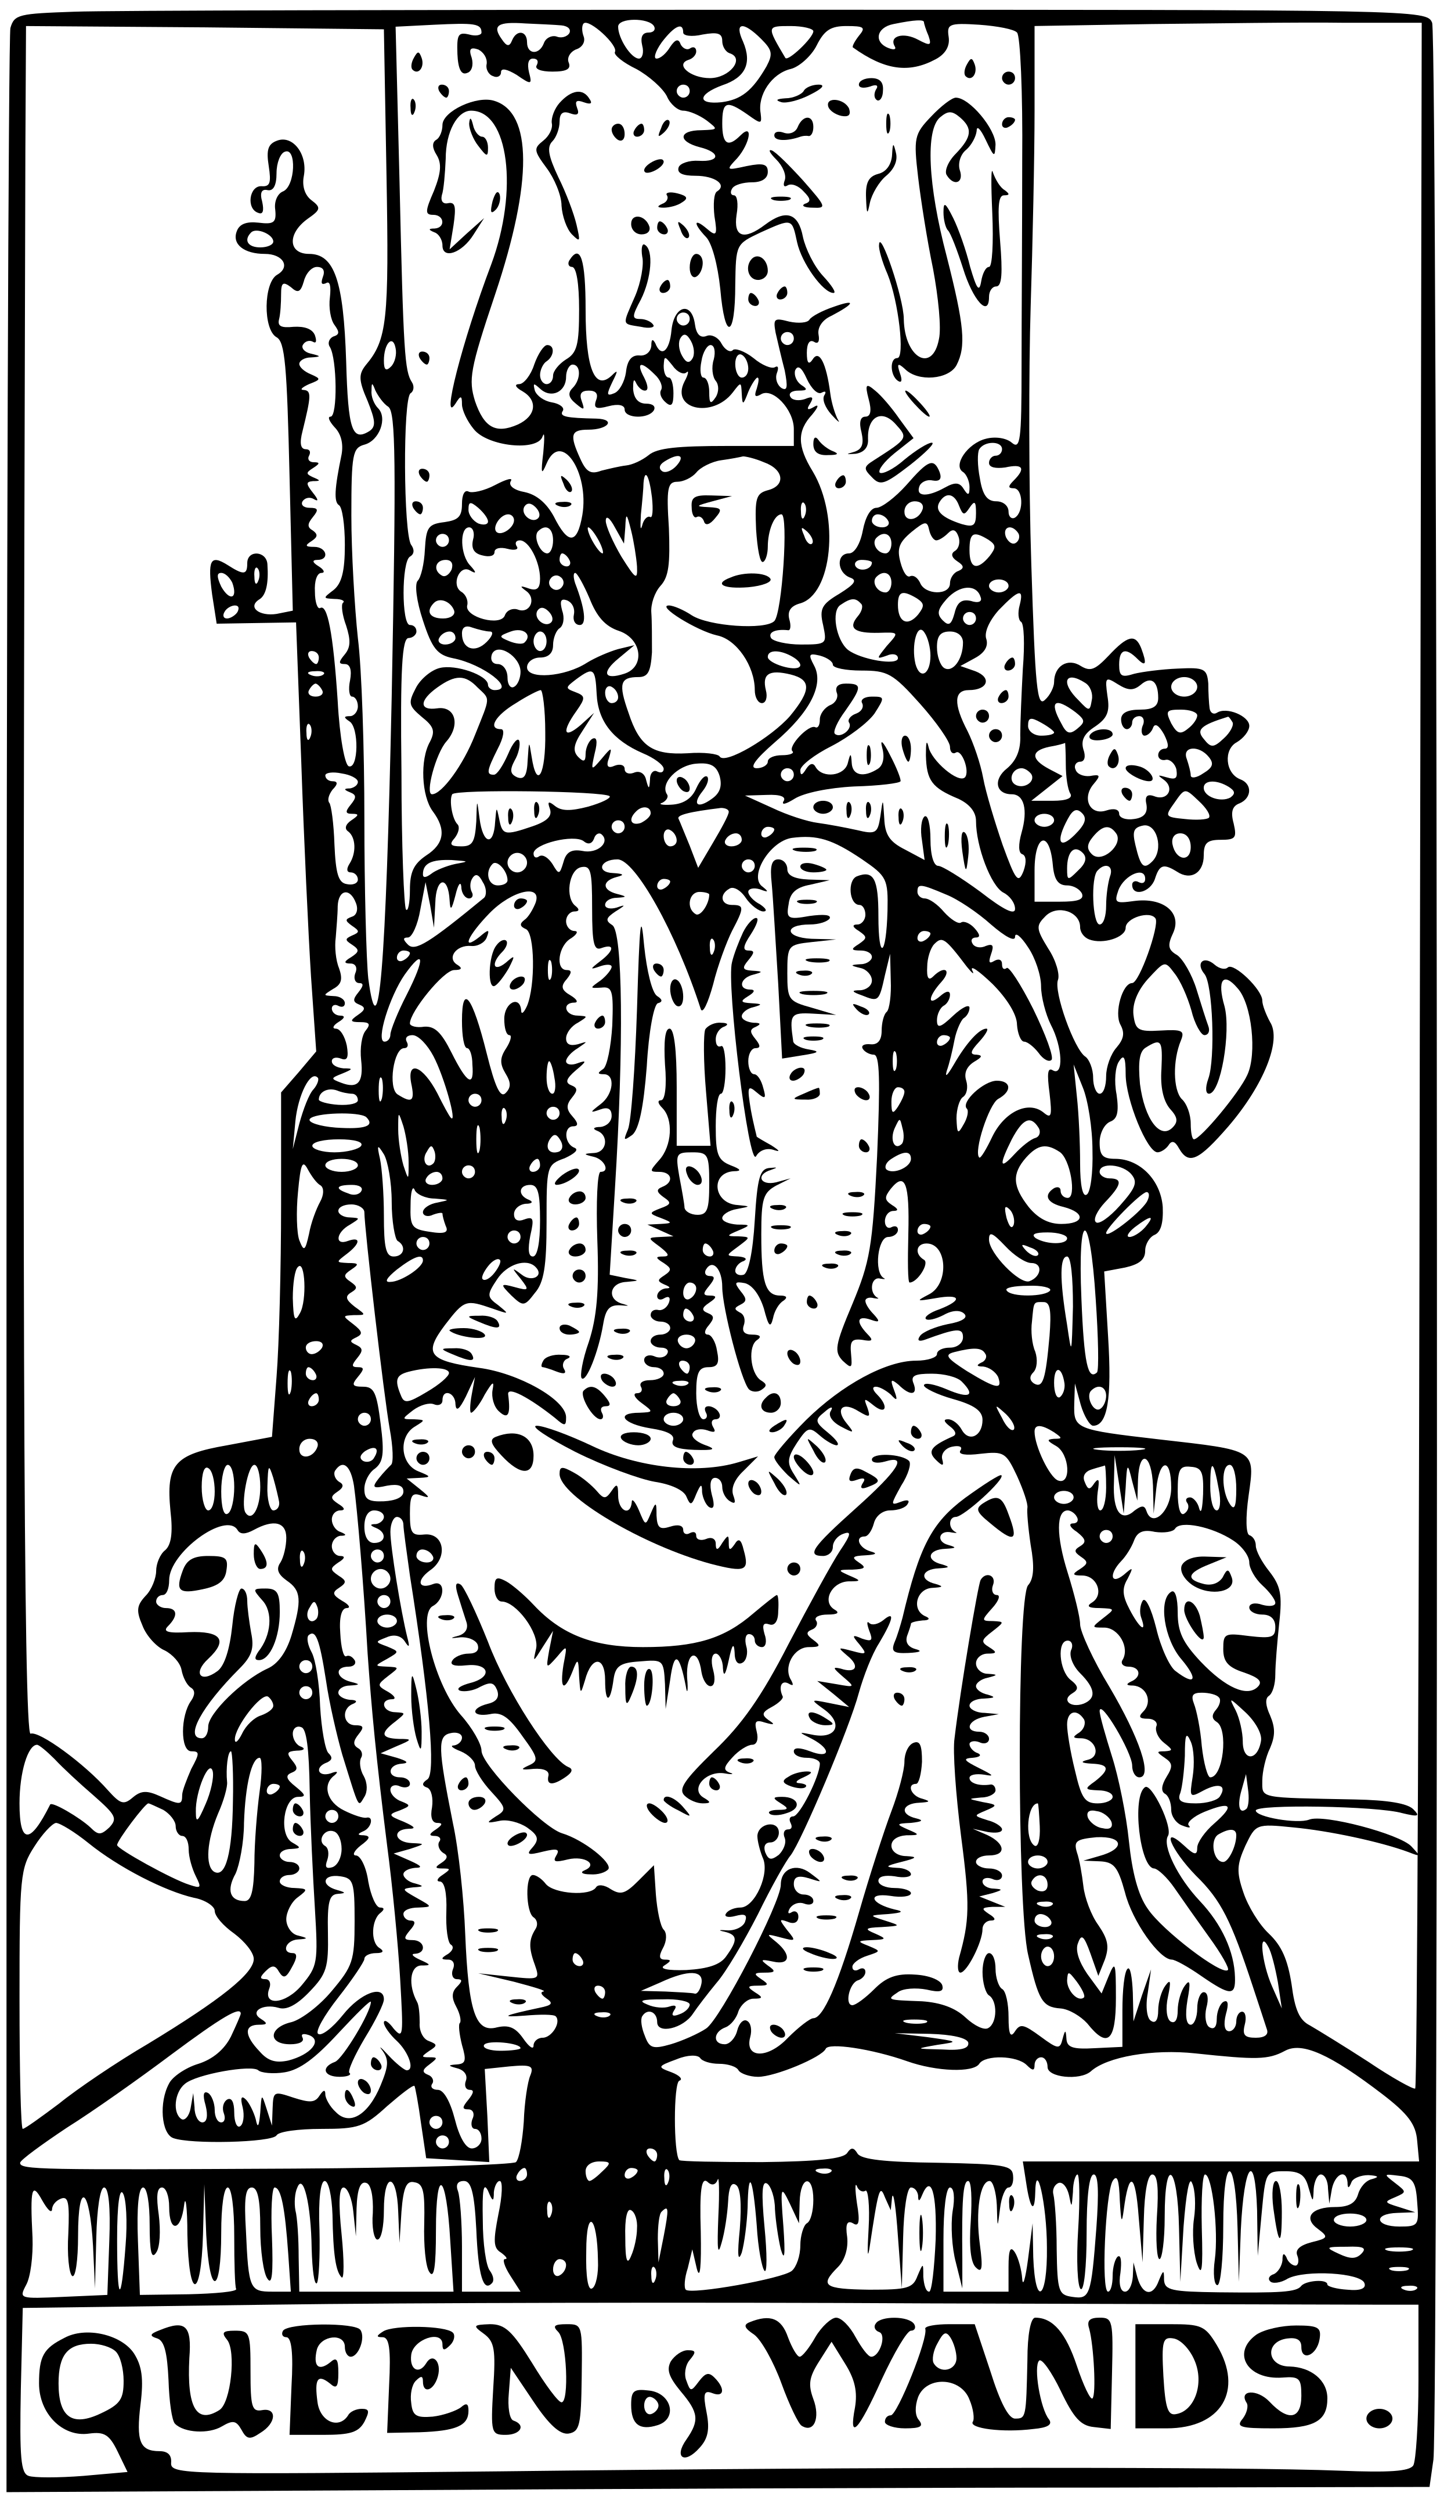<?xml version="1.0" standalone="no"?>
<!DOCTYPE svg PUBLIC "-//W3C//DTD SVG 20010904//EN"
 "http://www.w3.org/TR/2001/REC-SVG-20010904/DTD/svg10.dtd">
<svg version="1.0" xmlns="http://www.w3.org/2000/svg"
 width="223pt" height="384pt" viewBox="0 0 223 384"
 preserveAspectRatio="xMidYMid meet">
<g transform="translate(0,384) scale(0.1,-0.1)"
fill="#000000" stroke="none">
<path d="M114 3822 c-85 -3 -92 -4 -98 -25 -3 -12 -6 -869 -6 -1904 l0 -1881
588 3 c323 2 815 4 1093 4 l506 1 6 42 c8 70 7 3721 -2 3743 -8 20 -17 20
-1002 20 -547 0 -1035 -1 -1085 -3z m626 -32 c0 -4 -9 -6 -19 -3 -17 4 -19 0
-18 -30 1 -23 6 -33 15 -29 7 2 10 12 7 23 -5 14 -2 17 10 13 8 -4 14 -13 13
-22 -2 -8 3 -17 10 -19 6 -3 12 0 12 6 0 7 9 5 24 -4 23 -16 24 -15 19 4 -3
13 -1 21 6 21 7 0 9 -4 6 -10 -4 -6 6 -10 24 -10 22 0 29 4 25 14 -3 7 2 16
11 20 10 3 15 12 12 20 -3 8 -3 17 0 20 8 8 54 -34 48 -44 -2 -4 12 -16 33
-26 20 -11 41 -30 47 -42 5 -12 17 -22 25 -22 9 0 25 -7 36 -15 18 -14 18 -14
-8 -15 -35 0 -37 -17 -3 -26 33 -8 32 -23 -1 -21 -15 1 -29 -4 -31 -10 -3 -9
6 -13 26 -13 30 0 49 -14 33 -24 -5 -3 -6 -20 -4 -38 5 -30 3 -32 -12 -19 -20
17 -21 8 -1 -13 9 -9 18 -42 22 -80 7 -81 23 -76 23 7 1 62 1 62 39 80 49 22
48 22 56 -15 7 -32 40 -78 56 -78 5 0 -3 12 -16 26 -14 15 -27 42 -31 60 -7
37 -26 43 -58 19 -33 -25 -49 -19 -44 15 3 17 1 30 -4 30 -5 0 -6 5 -3 10 3 6
17 10 31 10 15 0 24 6 24 16 0 12 -7 14 -32 9 -32 -7 -33 -7 -15 12 20 23 25
55 5 35 -19 -19 -28 -14 -28 18 0 34 6 37 39 14 21 -15 22 -15 20 2 -5 28 17
61 46 68 13 3 32 20 40 36 12 24 22 30 46 30 27 0 30 -2 19 -15 -7 -9 -11 -17
-9 -18 49 -35 86 -40 127 -18 15 8 22 20 20 34 -3 20 0 22 47 19 28 -2 54 -7
58 -12 5 -4 9 -93 8 -196 0 -104 -1 -247 -1 -318 0 -113 -2 -127 -15 -116 -8
7 -25 10 -40 6 -28 -7 -51 -41 -35 -51 5 -3 10 -14 10 -23 0 -13 -2 -14 -9 -3
-6 10 -13 11 -29 2 -27 -15 -45 -14 -39 2 2 6 11 11 20 9 11 -2 15 2 11 13 -9
22 -17 19 -51 -20 -17 -19 -38 -35 -46 -35 -9 0 -17 -14 -21 -35 -4 -21 -13
-35 -21 -35 -20 0 -19 -29 1 -37 12 -4 8 -10 -16 -25 -27 -16 -31 -23 -25 -48
6 -29 6 -30 -34 -30 -22 0 -43 5 -46 10 -5 9 7 14 26 12 4 -1 5 7 2 17 -3 12
2 20 16 24 50 13 62 133 20 203 -24 39 -24 62 -1 87 10 12 11 17 3 12 -10 -6
-12 -4 -6 5 6 10 4 12 -8 7 -9 -3 -19 -2 -22 3 -4 6 2 10 12 10 14 0 15 2 4 9
-7 5 -11 15 -9 22 4 9 10 5 18 -13 7 -15 17 -25 23 -21 6 3 7 1 4 -4 -4 -6 1
-19 11 -30 9 -10 14 -14 10 -8 -4 7 -10 25 -12 41 -6 46 -17 68 -27 52 -6 -9
-9 -6 -9 10 0 14 4 21 11 17 6 -4 9 0 7 11 -2 11 6 23 20 29 36 19 38 26 4 14
-18 -6 -35 -15 -38 -20 -3 -5 -17 -6 -31 -3 -23 6 -25 5 -21 -17 3 -13 9 -39
14 -58 5 -26 4 -32 -5 -27 -7 5 -10 15 -7 23 3 8 2 12 -3 9 -5 -3 -20 3 -33
14 -14 11 -29 16 -32 12 -4 -4 -12 1 -17 10 -5 10 -16 15 -23 12 -10 -4 -16 3
-18 18 -5 36 -32 29 -36 -9 -3 -33 -16 -43 -25 -20 -4 7 -6 6 -6 -4 -1 -10 -9
-16 -18 -15 -12 1 -19 -7 -21 -26 -2 -14 -10 -29 -18 -32 -12 -5 -12 -2 -3 17
9 18 9 20 -1 10 -26 -24 -40 11 -40 101 0 78 -8 103 -25 76 -3 -5 -1 -10 4
-10 7 0 11 -26 11 -65 0 -54 -3 -67 -20 -77 -11 -7 -20 -18 -20 -25 0 -7 -4
-13 -10 -13 -5 0 -10 6 -10 14 0 8 5 18 10 21 12 8 13 25 1 25 -5 0 -14 -13
-20 -30 -5 -16 -16 -30 -23 -30 -8 0 -6 -5 5 -11 24 -14 21 -38 -7 -51 -34
-15 -52 -5 -66 36 -10 33 -8 48 31 164 58 173 57 279 -1 297 -27 9 -80 -16
-80 -37 0 -9 -4 -20 -10 -23 -6 -4 -6 -12 1 -23 8 -13 7 -27 -4 -55 -14 -32
-14 -37 -1 -37 17 0 19 -20 2 -21 -10 0 -10 -2 0 -6 6 -2 12 -11 12 -20 0 -22
30 -12 48 17 l16 25 -27 -24 -26 -24 6 37 c4 28 3 36 -8 34 -8 -2 -12 3 -10
12 3 8 5 34 6 56 0 42 18 74 39 74 58 0 73 -123 31 -236 -45 -119 -78 -249
-55 -214 8 13 10 13 10 -1 0 -9 8 -26 18 -38 21 -27 99 -35 106 -11 3 8 3 -3
1 -25 -4 -33 -3 -36 5 -17 22 52 66 -13 55 -79 -8 -46 -22 -46 -44 -2 -11 20
-26 33 -44 37 -17 3 -26 10 -22 17 4 6 -7 3 -24 -6 -17 -9 -36 -13 -41 -10 -6
3 -10 -5 -10 -19 0 -20 -6 -25 -27 -28 -25 -3 -28 -8 -30 -42 -1 -22 -6 -43
-11 -48 -5 -5 -2 -31 8 -61 14 -43 22 -53 46 -58 47 -9 98 -49 64 -49 -5 0
-10 4 -10 8 0 15 -50 32 -74 26 -13 -3 -30 -17 -37 -31 -12 -23 -11 -27 9 -44
19 -15 21 -22 13 -38 -16 -28 -13 -84 4 -107 21 -28 18 -50 -10 -68 -19 -13
-25 -25 -25 -53 0 -20 -3 -34 -6 -30 -3 3 -7 98 -7 211 -2 159 1 206 11 206 6
0 12 5 12 10 0 6 -4 10 -10 10 -13 0 -13 97 0 105 7 4 7 11 2 18 -12 16 -13
225 -1 233 5 3 6 11 2 17 -11 17 -13 44 -19 309 l-6 237 59 3 c62 3 73 2 73
-12z m123 11 c10 -1 15 -6 12 -12 -4 -6 -13 -8 -20 -5 -7 2 -16 -2 -19 -10 -7
-19 -26 -18 -26 1 0 18 -16 20 -23 3 -4 -10 -8 -10 -16 2 -15 21 -6 27 36 24
21 -1 46 -2 56 -3z m142 -1 c3 -5 0 -10 -8 -10 -10 0 -13 -7 -10 -20 3 -11 0
-20 -5 -20 -12 0 -32 31 -32 49 0 14 47 14 55 1z m415 6 c0 -2 3 -12 7 -21 5
-15 3 -16 -16 -6 -22 12 -45 6 -36 -10 3 -5 -1 -6 -9 -3 -24 9 -19 32 7 37 34
7 47 7 47 3z m762 -1585 c-1 -872 -4 -1587 -7 -1589 -2 -2 -35 16 -72 41 -37
24 -78 49 -90 56 -16 8 -23 24 -28 63 -6 38 -15 59 -35 78 -15 14 -32 42 -39
63 -11 32 -10 43 3 72 16 33 16 34 74 28 54 -5 134 -22 177 -38 18 -7 19 -7 4
9 -18 19 -135 50 -157 41 -18 -7 -82 4 -82 14 0 10 187 7 225 -4 25 -6 28 -5
17 6 -9 9 -39 14 -90 15 -149 3 -142 1 -142 29 0 13 5 36 12 50 8 19 8 31 0
50 -7 15 -8 26 -2 30 6 4 10 18 10 33 0 15 3 50 6 79 5 44 2 57 -15 79 -12 15
-21 32 -21 40 0 7 -4 14 -10 16 -5 2 -6 26 -1 61 10 71 12 69 -137 86 -130 15
-132 16 -131 55 l1 31 9 -33 c5 -17 14 -32 19 -32 22 0 29 41 23 137 l-6 100
32 6 c22 5 31 12 31 26 0 10 7 21 14 24 10 4 14 18 13 43 -3 41 -35 74 -73 74
-19 0 -24 5 -24 25 0 14 7 28 16 32 11 4 14 14 10 42 -4 20 -2 43 4 51 7 11
10 7 10 -20 0 -39 33 -120 49 -120 5 0 13 5 17 11 5 8 10 6 16 -5 15 -26 30
-19 76 34 54 63 82 132 64 160 -6 11 -12 26 -12 33 0 17 -44 59 -53 51 -4 -4
-13 -2 -20 4 -17 15 -30 3 -16 -14 13 -15 17 -131 6 -161 -5 -14 -4 -23 1 -23
18 0 34 95 24 134 -12 41 -2 54 20 28 22 -24 30 -101 15 -133 -12 -27 -72 -99
-82 -99 -3 0 -5 11 -5 24 0 14 -6 31 -14 38 -13 14 -14 59 -1 90 6 15 2 17
-32 15 -34 -2 -38 1 -41 24 -2 17 6 37 22 55 26 28 26 29 41 9 9 -11 20 -36
26 -57 5 -21 15 -38 20 -38 6 0 9 6 6 14 -3 8 -11 33 -18 56 -7 23 -21 47 -30
53 -14 8 -15 15 -6 34 14 31 -15 55 -60 49 -29 -4 -31 -3 -24 17 9 23 41 37
41 17 0 -6 -4 -8 -10 -5 -5 3 -10 1 -10 -4 0 -19 28 -12 35 9 7 22 13 24 34
11 21 -14 41 -2 41 25 0 19 5 24 26 24 23 0 25 3 20 25 -5 18 -2 27 9 31 19 8
20 30 1 37 -23 9 -26 46 -5 57 10 6 19 17 19 25 0 15 -35 30 -50 20 -5 -3 -10
0 -11 7 -1 7 -2 24 -2 38 -2 23 -6 25 -47 23 -25 -1 -55 -5 -67 -8 -19 -6 -23
-4 -23 14 0 24 10 27 28 9 13 -13 15 -8 6 16 -9 23 -21 20 -50 -11 -21 -22
-28 -25 -43 -16 -20 13 -41 0 -41 -25 0 -7 -6 -20 -14 -27 -12 -12 -15 18 -21
208 -4 122 -4 300 -1 396 3 95 6 231 6 302 l0 129 178 3 c97 1 231 3 297 2
l120 0 -3 -1584z m-1588 1350 c4 -224 1 -253 -32 -292 -11 -14 -11 -23 3 -55
12 -30 13 -39 3 -46 -27 -17 -33 2 -36 107 -4 124 -18 165 -57 165 -32 0 -34
31 -2 54 20 14 21 17 5 29 -10 8 -14 22 -11 37 6 33 -17 63 -41 54 -14 -5 -17
-14 -13 -39 4 -26 2 -32 -11 -31 -19 1 -24 -35 -5 -41 7 -3 9 3 6 17 -4 14 -1
20 8 18 9 -2 14 7 14 26 0 16 6 31 13 33 18 7 16 -53 -3 -61 -8 -3 -14 -15
-12 -28 2 -20 -2 -23 -26 -20 -18 2 -29 -2 -33 -13 -8 -20 11 -35 43 -35 28 0
40 -20 19 -32 -21 -12 -22 -84 -1 -96 13 -7 16 -43 20 -214 l5 -206 -25 -5
c-26 -4 -45 10 -27 22 11 6 15 25 13 54 -1 21 -31 23 -31 2 0 -18 -5 -19 -30
-3 -27 17 -31 8 -24 -45 l7 -45 61 1 61 1 8 -214 c4 -118 11 -267 15 -330 l8
-115 -27 -32 -27 -31 0 -173 c0 -95 -3 -214 -7 -264 l-7 -92 -69 -13 c-81 -14
-94 -29 -87 -101 4 -34 1 -52 -8 -60 -8 -6 -14 -21 -14 -32 0 -11 -7 -29 -16
-38 -14 -15 -15 -23 -5 -46 6 -16 22 -33 34 -38 12 -6 24 -19 26 -30 2 -11 8
-23 14 -27 7 -4 7 -11 1 -20 -17 -23 -17 -78 0 -78 13 0 13 -3 0 -27 -7 -16
-14 -34 -14 -40 0 -16 -3 -16 -34 -2 -20 9 -29 9 -42 -2 -14 -12 -19 -10 -38
11 -36 41 -106 92 -119 87 -11 -4 -13 737 -8 2431 l1 192 275 -2 275 -3 4
-224z m456 219 c0 -5 13 -7 30 -3 23 4 30 2 30 -10 0 -8 5 -17 12 -19 23 -8
-1 -38 -31 -38 -30 0 -54 21 -33 28 7 2 12 8 12 13 0 6 -4 8 -9 5 -5 -4 -12 0
-15 6 -3 9 -8 8 -16 -4 -6 -10 -15 -18 -21 -18 -5 0 -2 11 8 25 19 25 33 32
33 15z m120 -10 c17 -17 18 -23 8 -42 -22 -38 -39 -51 -69 -55 -38 -4 -37 12
1 26 36 12 46 34 32 67 -14 30 0 32 28 4z m80 12 c0 -10 -39 -47 -43 -41 -29
49 -29 49 8 49 19 0 35 -4 35 -8z m-190 -92 c0 -5 -4 -10 -10 -10 -5 0 -10 5
-10 10 0 6 5 10 10 10 6 0 10 -4 10 -10z m-640 -231 c0 -5 -9 -9 -20 -9 -19 0
-26 11 -14 23 8 8 34 -3 34 -14z m76 -55 c-3 -9 -2 -12 5 -9 6 4 8 -4 6 -22
-2 -15 1 -34 7 -42 8 -11 8 -15 -2 -18 -6 -3 -9 -10 -5 -16 11 -18 12 -107 1
-107 -5 0 -2 -7 6 -16 10 -10 14 -25 11 -42 -11 -53 -12 -73 -4 -78 5 -3 9
-30 9 -61 0 -41 -5 -59 -17 -69 -17 -13 -17 -13 1 -14 11 0 17 -3 13 -6 -3 -3
-1 -19 5 -35 7 -22 7 -33 -2 -44 -10 -12 -10 -15 0 -15 8 0 11 -9 8 -25 -3
-14 -1 -25 3 -25 5 0 9 -7 9 -15 0 -8 -6 -15 -12 -15 -10 0 -10 -2 -1 -8 15
-9 14 -74 -1 -69 -6 2 -14 44 -17 100 -7 106 -16 150 -27 143 -4 -2 -8 9 -8
25 -1 16 3 29 10 29 6 0 4 5 -4 10 -10 6 -11 10 -2 10 19 0 14 20 -5 20 -14 0
-15 2 -4 9 9 6 10 10 2 16 -9 5 -9 10 0 21 9 11 8 14 -5 14 -10 0 -14 5 -11
10 4 6 12 7 18 3 7 -4 6 0 -2 10 -11 14 -11 17 0 18 12 0 12 1 0 6 -11 5 -11
7 0 14 11 7 11 9 1 9 -7 0 -10 5 -7 10 3 6 1 10 -5 10 -8 0 -10 9 -5 28 13 53
14 62 2 63 -7 0 -3 4 8 9 18 7 19 8 3 15 -10 4 -18 11 -18 16 0 5 8 10 18 10
16 1 16 2 -1 6 -9 2 -15 9 -11 14 3 5 10 7 15 4 5 -3 6 1 3 10 -4 10 -16 14
-33 13 -19 -2 -25 1 -22 12 2 8 3 25 3 38 0 18 3 20 15 11 11 -10 15 -8 20 9
3 12 12 22 20 22 10 0 13 -6 9 -16z m564 -64 c0 -5 -4 -10 -10 -10 -5 0 -10 5
-10 10 0 6 5 10 10 10 6 0 10 -4 10 -10z m4 -61 c-5 -8 -10 -6 -16 5 -5 9 -6
21 -2 27 5 8 10 6 16 -5 5 -9 6 -21 2 -27z m156 31 c0 -5 -4 -10 -10 -10 -5 0
-10 5 -10 10 0 6 5 10 10 10 6 0 10 -4 10 -10z m-619 -43 c-8 -8 -11 -5 -11 9
0 27 14 41 18 19 2 -9 -1 -22 -7 -28z m496 11 c-4 -12 -2 -27 3 -33 5 -6 5
-17 0 -25 -8 -12 -10 -10 -10 8 0 12 -4 22 -9 22 -4 0 -6 11 -3 25 2 14 9 25
14 25 6 0 8 -10 5 -22z m53 -14 c0 -8 -4 -14 -10 -14 -5 0 -10 9 -10 21 0 11
5 17 10 14 6 -3 10 -13 10 -21z m-95 -6 c4 4 3 -3 -3 -14 -22 -43 43 -57 74
-17 13 17 13 17 14 -2 1 -18 2 -18 10 3 5 12 12 22 14 22 3 0 2 -7 -1 -17 -4
-11 -3 -14 6 -9 18 12 51 -23 51 -53 l0 -26 -103 0 c-75 0 -107 -3 -120 -14
-10 -8 -25 -15 -35 -16 -9 -1 -26 -5 -38 -8 -16 -6 -23 -2 -32 18 -17 37 -15
45 12 45 31 0 43 16 13 17 -47 1 -58 3 -52 12 3 5 -5 11 -17 13 -12 2 -23 10
-26 18 -3 12 -2 12 8 3 17 -16 40 -5 40 18 0 10 5 19 10 19 13 0 13 -23 0 -36
-8 -8 -6 -15 5 -24 13 -11 14 -10 9 4 -4 11 -1 16 11 16 11 0 15 -5 11 -15 -4
-12 0 -14 19 -9 15 4 25 2 25 -5 0 -14 37 -15 45 -1 3 6 -2 10 -12 10 -12 0
-19 8 -20 23 0 12 1 16 4 10 3 -7 9 -13 14 -13 6 0 5 8 -1 20 -13 24 -5 26 16
5 9 -8 13 -19 10 -24 -3 -5 0 -13 7 -19 9 -8 12 -4 12 14 0 13 -3 24 -7 24 -5
0 -8 8 -8 18 1 16 1 16 14 0 7 -10 17 -14 21 -10z m-458 -53 c11 -9 12 -81 5
-445 -9 -419 -20 -552 -36 -433 -3 28 -6 138 -6 245 0 106 -4 231 -10 278 -5
47 -10 132 -10 188 0 95 2 104 20 109 23 6 36 41 21 56 -6 6 -11 18 -10 27 0
13 1 13 6 0 4 -8 12 -20 20 -25z m943 -65 c0 -5 -4 -10 -10 -10 -5 0 -10 -5
-10 -11 0 -7 10 -9 25 -7 27 6 32 -1 13 -20 -9 -9 -9 -12 0 -12 14 0 16 -36 2
-45 -5 -3 -10 1 -10 9 0 9 -8 16 -19 16 -14 0 -21 10 -25 35 -4 20 -4 40 -1
45 8 13 35 13 35 0z m-500 -25 c-7 -8 -17 -12 -22 -9 -6 4 -5 10 3 15 22 14
33 10 19 -6z m134 5 c31 -11 34 -36 6 -43 -18 -5 -20 -12 -18 -60 2 -30 6 -53
11 -50 4 2 7 13 7 23 0 25 10 50 21 50 11 0 1 -152 -11 -164 -14 -14 -101 -8
-127 9 -12 8 -28 15 -35 15 -20 0 43 -39 74 -46 30 -6 58 -47 58 -84 0 -11 5
-20 11 -20 6 0 9 9 6 20 -6 25 5 32 38 24 32 -8 32 -24 -1 -64 -29 -33 -100
-75 -108 -62 -2 4 -24 7 -49 5 -54 -3 -74 10 -91 62 -16 45 -13 55 15 55 15 0
19 8 21 38 0 20 0 48 -1 61 -1 13 5 31 14 41 13 14 15 34 13 89 -4 61 -2 71
13 71 9 0 22 6 29 14 6 8 24 17 38 19 15 2 30 5 34 6 4 0 18 -3 32 -9z m-172
-54 c2 -19 1 -33 -3 -30 -4 2 -10 -4 -12 -13 -3 -10 -3 -2 -2 17 2 19 4 41 4
48 2 24 9 11 13 -22z m472 -13 c6 -15 8 -15 16 -3 8 12 10 10 10 -8 0 -20 -4
-22 -22 -17 -31 10 -42 21 -34 34 10 16 23 13 30 -6z m-724 -24 c0 -5 -7 -6
-15 -3 -8 4 -15 13 -15 21 0 13 3 13 15 3 8 -7 15 -16 15 -21z m77 5 c-9 -9
-28 6 -21 18 4 6 10 6 17 -1 6 -6 8 -13 4 -17z m410 4 c-3 -8 -6 -5 -6 6 -1
11 2 17 5 13 3 -3 4 -12 1 -19z m181 10 c-6 -18 -28 -21 -28 -4 0 9 7 16 16
16 9 0 14 -5 12 -12z m-628 -17 c0 -12 -20 -25 -27 -18 -7 7 6 27 18 27 5 0 9
-4 9 -9z m171 -11 c1 23 2 23 9 -5 4 -16 8 -41 9 -55 1 -22 -2 -20 -24 15 -13
22 -24 47 -24 55 0 9 6 5 14 -10 l14 -25 2 25z m404 10 c3 -5 -1 -10 -9 -10
-9 0 -16 5 -16 10 0 6 4 10 9 10 6 0 13 -4 16 -10z m74 -30 c4 0 12 5 18 11 7
7 12 6 16 -5 3 -8 1 -18 -5 -22 -7 -4 -6 -10 3 -16 11 -7 11 -11 2 -15 -7 -2
-13 -11 -13 -19 0 -19 -39 -18 -46 1 -4 8 -10 12 -15 10 -5 -3 -11 6 -15 21
-6 22 -2 31 17 47 21 17 24 17 27 3 2 -9 7 -16 11 -16z m-712 1 c-3 -13 1 -21
14 -24 11 -3 19 -1 19 5 0 6 9 8 20 5 11 -3 18 -1 14 4 -3 5 -1 9 5 9 14 0 31
-33 31 -59 0 -15 -5 -19 -17 -15 -14 5 -15 4 -4 -4 16 -12 5 -36 -14 -28 -7 2
-16 -1 -19 -9 -6 -18 -62 -3 -58 15 2 7 -2 17 -9 21 -16 10 -3 42 13 33 10 -6
11 -4 1 7 -16 16 -17 59 -2 59 6 0 9 -9 6 -19z m123 -1 c0 -11 -4 -20 -9 -20
-11 0 -22 26 -14 34 12 12 23 5 23 -14z m70 0 c6 -11 8 -20 6 -20 -3 0 -10 9
-16 20 -6 11 -8 20 -6 20 3 0 10 -9 16 -20z m328 -5 c-3 -3 -9 2 -12 12 -6 14
-5 15 5 6 7 -7 10 -15 7 -18z m317 16 c3 -5 1 -12 -4 -15 -5 -3 -11 1 -15 9
-6 16 9 21 19 6z m-875 -11 c0 -5 -4 -10 -10 -10 -5 0 -10 5 -10 10 0 6 5 10
10 10 6 0 10 -4 10 -10z m680 -5 c0 -8 -4 -15 -9 -15 -13 0 -22 16 -14 24 11
11 23 6 23 -9z m149 6 c12 -8 12 -12 2 -25 -19 -23 -31 -20 -31 9 0 27 6 30
29 16z m-644 -31 c3 -5 1 -10 -4 -10 -6 0 -11 5 -11 10 0 6 2 10 4 10 3 0 8
-4 11 -10z m-181 -15 c-4 -8 -10 -12 -15 -9 -14 8 -10 24 6 24 9 0 12 -6 9
-15z m646 11 c0 -11 -19 -15 -25 -6 -3 5 1 10 9 10 9 0 16 -2 16 -4z m-943
-28 c-3 -8 -6 -5 -6 6 -1 11 2 17 5 13 3 -3 4 -12 1 -19z m-40 -3 c9 -25 -4
-29 -17 -6 -7 15 -7 21 0 21 6 0 13 -7 17 -15z m507 -6 c-3 -5 -10 -7 -15 -3
-5 3 -7 10 -3 15 3 5 10 7 15 3 5 -3 7 -10 3 -15z m42 -18 c11 -28 24 -43 45
-50 36 -12 41 -56 8 -66 -31 -10 -35 2 -8 24 l24 20 -25 -6 c-14 -4 -35 -13
-48 -21 -34 -22 -92 -26 -92 -7 0 8 9 15 20 15 13 0 20 7 20 19 0 11 5 23 10
26 6 4 8 16 4 27 -4 15 -2 19 7 16 8 -3 13 -12 11 -22 -2 -9 2 -16 9 -16 11 0
8 25 -7 64 -3 9 -3 16 0 16 3 0 13 -18 22 -39z m464 24 c0 -8 -4 -15 -9 -15
-13 0 -22 16 -14 24 11 11 23 6 23 -9z m180 -5 c0 -5 -7 -10 -15 -10 -8 0 -15
5 -15 10 0 6 7 10 15 10 8 0 15 -4 15 -10z m-43 -17 c3 -7 -3 -10 -15 -6 -14
3 -21 -2 -25 -19 -5 -18 -9 -20 -18 -11 -10 10 -8 17 6 33 20 22 46 23 52 3z
m-98 -2 c12 -8 12 -12 2 -25 -16 -19 -31 -12 -31 15 0 21 7 23 29 10z m158
-11 c-3 -11 -2 -22 2 -25 5 -2 6 -35 3 -72 -2 -37 -4 -83 -4 -102 1 -23 -6
-39 -20 -51 -22 -17 -18 -40 7 -40 19 0 25 -24 15 -59 -5 -18 -5 -31 1 -33 6
-2 7 -12 2 -26 -8 -20 -12 -15 -32 40 -12 35 -26 81 -30 103 -4 22 -15 54 -24
72 -22 42 -21 63 2 63 29 0 36 19 10 29 l-23 8 22 12 c15 8 21 18 18 29 -4 10
4 28 19 45 31 32 39 34 32 7z m-869 -8 c2 -7 -6 -12 -17 -12 -21 0 -27 11 -14
24 9 9 26 2 31 -12z m625 11 c4 -3 2 -12 -5 -20 -15 -18 -5 -26 33 -25 31 1
31 1 12 -20 -16 -20 -17 -21 0 -15 9 4 17 2 17 -4 0 -12 -58 -2 -77 13 -18 15
-26 60 -11 69 16 11 23 11 31 2z m-958 -13 c-3 -5 -11 -10 -16 -10 -6 0 -7 5
-4 10 3 6 11 10 16 10 6 0 7 -4 4 -10z m482 -16 c-9 -9 -28 6 -21 18 4 6 10 6
17 -1 6 -6 8 -13 4 -17z m653 6 c0 -5 -4 -10 -10 -10 -5 0 -10 5 -10 10 0 6 5
10 10 10 6 0 10 -4 10 -10z m-747 -20 c6 0 4 -7 -5 -16 -18 -18 -38 -11 -38
13 0 10 6 13 16 9 9 -3 21 -6 27 -6z m53 -17 c-3 -3 -13 -2 -23 2 -17 7 -17 8
2 15 19 7 34 -5 21 -17z m624 -20 c0 -29 -16 -38 -23 -13 -7 29 3 66 14 48 5
-7 9 -23 9 -35z m-730 27 c0 -5 -7 -10 -16 -10 -8 0 -12 5 -9 10 3 6 10 10 16
10 5 0 9 -4 9 -10z m140 -5 c0 -8 -4 -15 -10 -15 -5 0 -10 7 -10 15 0 8 5 15
10 15 6 0 10 -7 10 -15z m640 -2 c0 -26 -16 -47 -29 -39 -6 4 -11 18 -11 32 0
17 5 24 20 24 12 0 20 -7 20 -17z m-680 -45 c0 -9 -4 -20 -10 -23 -5 -3 -10 3
-10 14 0 12 -7 21 -15 21 -8 0 -12 6 -9 15 8 19 44 -3 44 -27z m-310 22 c0 -5
-2 -10 -4 -10 -3 0 -8 5 -11 10 -3 6 -1 10 4 10 6 0 11 -4 11 -10z m730 0 c8
-5 12 -11 9 -14 -7 -8 -49 5 -49 15 0 12 21 11 40 -1z m60 -11 c0 -5 20 -9 44
-9 40 0 48 -4 90 -51 25 -28 46 -58 46 -66 0 -8 4 -12 9 -9 9 6 22 -29 14 -38
-10 -10 -52 26 -56 47 -3 12 -4 6 -4 -13 1 -39 9 -50 50 -67 17 -8 27 -20 27
-34 0 -39 23 -100 42 -110 10 -5 18 -16 18 -25 0 -10 -17 -2 -53 26 -30 22
-59 40 -65 40 -7 0 -12 16 -12 41 0 22 -4 38 -9 35 -5 -4 -7 -20 -4 -37 l4
-30 -30 16 c-24 12 -31 23 -32 48 -2 32 -2 32 -6 3 -4 -26 -7 -28 -36 -21 -18
4 -45 9 -60 11 -16 2 -47 12 -70 23 l-42 19 33 1 c22 1 31 -3 26 -10 -3 -6 4
-4 17 4 14 9 52 17 92 19 38 1 70 5 71 8 1 3 -6 21 -16 40 -11 22 -16 26 -12
11 4 -15 1 -27 -7 -32 -22 -14 -39 -10 -40 9 -1 16 -2 16 -6 0 -5 -20 -38 -24
-49 -7 -4 8 -9 7 -15 -2 -6 -10 -9 -11 -9 -2 0 7 22 24 48 37 27 14 56 36 66
50 16 25 16 26 -4 26 -12 0 -18 -5 -15 -10 3 -6 -1 -13 -9 -16 -9 -3 -14 -10
-11 -14 6 -10 -14 -25 -22 -17 -3 3 4 19 16 35 26 37 26 42 1 42 -12 0 -17 -5
-14 -14 3 -7 -2 -16 -10 -19 -9 -4 -16 -14 -16 -22 0 -9 -3 -14 -7 -12 -10 5
-43 -30 -35 -37 3 -3 -4 -6 -16 -6 -12 0 -22 -4 -22 -10 0 -5 -8 -10 -17 -10
-12 0 -3 13 28 40 54 46 76 89 60 118 -9 17 -8 19 9 15 11 -3 20 -9 20 -14z
m-783 -15 c-3 -3 -12 -4 -19 -1 -8 3 -5 6 6 6 11 1 17 -2 13 -5z m420 -30 c2
-42 25 -71 71 -91 17 -7 32 -18 32 -24 0 -5 -4 -7 -10 -4 -5 3 -11 -2 -11 -12
-1 -16 -2 -16 -6 -1 -2 10 -10 15 -19 11 -8 -3 -14 0 -14 6 0 6 -7 8 -15 5
-11 -5 -14 -1 -9 12 5 17 4 17 -11 -1 -17 -20 -17 -19 -11 8 5 19 3 26 -4 22
-5 -3 -10 -14 -10 -23 0 -12 -3 -13 -11 -5 -9 9 -8 19 6 40 l18 28 -21 -19
c-26 -22 -29 -10 -6 22 14 20 14 23 -2 29 -16 6 -15 7 2 20 26 19 29 17 31
-23z m-183 10 c20 -19 20 -13 -4 -73 -18 -46 -51 -91 -66 -91 -11 0 6 63 22
81 22 25 14 55 -14 51 -28 -4 -28 12 0 32 28 20 43 20 62 0z m934 7 c8 -5 12
-17 10 -26 -3 -18 -4 -18 -20 -1 -29 28 -21 47 10 27z m85 -3 c16 14 27 6 27
-20 0 -13 -8 -18 -28 -18 -19 0 -29 -5 -29 -15 0 -8 4 -15 9 -15 4 0 8 5 8 10
0 6 5 10 11 10 6 0 9 -7 5 -15 -3 -8 -1 -15 3 -15 5 0 11 6 13 12 3 8 9 4 17
-10 7 -14 8 -22 1 -22 -5 0 -10 -4 -10 -10 0 -5 5 -9 12 -7 6 1 14 -6 16 -15
2 -14 -1 -16 -15 -12 -14 4 -15 4 -4 -4 17 -13 5 -33 -15 -25 -11 4 -15 0 -12
-13 2 -13 -4 -20 -19 -22 -13 -2 -23 2 -23 8 0 7 -8 9 -20 5 -25 -8 -38 19
-19 41 11 13 10 15 -6 12 -10 -1 -20 3 -22 10 -3 6 1 12 7 12 7 0 9 8 5 19 -4
14 1 24 18 35 19 13 23 23 19 47 -4 29 -3 30 16 18 16 -10 24 -10 35 -1z m87
-3 c0 -8 -9 -15 -20 -15 -11 0 -20 7 -20 15 0 8 9 15 20 15 11 0 20 -7 20 -15z
m-1345 -5 c3 -5 -1 -10 -10 -10 -9 0 -13 5 -10 10 3 6 8 10 10 10 2 0 7 -4 10
-10z m455 -11 c0 -5 -4 -9 -10 -9 -5 0 -10 7 -10 16 0 8 5 12 10 9 6 -3 10
-10 10 -16z m-112 -54 c1 -65 -13 -90 -21 -37 -4 25 -4 25 -6 -5 -1 -24 -5
-31 -16 -27 -11 5 -12 11 -4 26 6 10 9 24 7 30 -2 6 -10 -3 -17 -20 -8 -18
-17 -32 -22 -32 -12 0 -11 6 6 40 9 17 11 30 5 30 -21 0 -9 21 23 40 17 11 35
20 38 20 3 0 7 -29 7 -65z m815 31 c15 -12 15 -15 3 -25 -12 -10 -17 -8 -25 8
-19 34 -10 41 22 17z m187 -5 c0 -5 -6 -14 -14 -20 -12 -10 -17 -8 -26 8 -9
19 -8 21 15 21 14 0 25 -4 25 -9z m-220 -26 c0 -3 -9 -5 -20 -5 -11 0 -20 7
-20 15 0 13 4 14 20 5 11 -6 20 -13 20 -15z m274 16 c3 -4 -3 -16 -13 -25 -16
-15 -20 -15 -31 -1 -12 14 -5 21 37 34 1 1 4 -3 7 -8z m-1417 -23 c-3 -8 -6
-5 -6 6 -1 11 2 17 5 13 3 -3 4 -12 1 -19z m1161 -42 c0 -19 3 -39 7 -45 4 -7
-6 -11 -27 -11 l-33 0 24 19 24 19 -21 11 c-28 15 -28 28 1 34 12 2 23 5 24 6
0 0 1 -14 1 -33z m220 11 c8 -10 6 -16 -9 -25 -10 -7 -19 -8 -19 -3 0 5 -3 16
-6 25 -8 20 19 22 34 3z m-752 -29 c4 -15 1 -26 -12 -35 -22 -16 -31 -9 -14
12 7 9 10 18 7 22 -4 3 -11 -5 -17 -18 -7 -16 -20 -24 -38 -25 -15 -1 -21 1
-14 3 6 3 10 9 7 13 -11 17 17 45 45 47 22 2 31 -3 36 -19z m-556 -9 c0 -5 -6
-9 -12 -10 -10 0 -10 -2 0 -6 10 -4 10 -8 1 -19 -9 -11 -8 -14 2 -14 11 0 11
-2 -1 -10 -9 -6 -11 -13 -5 -17 12 -9 13 -33 2 -50 -5 -8 -4 -13 2 -13 6 0 11
-5 11 -11 0 -6 -8 -9 -17 -7 -13 2 -17 16 -19 61 -1 32 -5 61 -8 64 -3 4 -1
12 5 20 9 9 8 13 0 13 -6 0 -11 4 -11 9 0 4 11 6 25 3 14 -2 25 -8 25 -13z
m670 11 c0 -5 -4 -10 -10 -10 -5 0 -10 5 -10 10 0 6 5 10 10 10 6 0 10 -4 10
-10z m365 1 c7 -12 -12 -24 -25 -16 -11 7 -4 25 10 25 5 0 11 -4 15 -9z m304
-20 c9 -6 10 -10 2 -16 -15 -8 -41 1 -41 15 0 12 20 13 39 1z m-952 -14 c2 -3
-12 -10 -33 -16 -27 -7 -41 -7 -51 1 -10 8 -12 7 -8 -4 4 -11 -3 -19 -26 -27
-44 -15 -47 -14 -52 12 -4 19 -4 18 -6 -5 -2 -39 -19 -35 -24 5 -4 31 -4 31
-5 -5 -2 -32 -6 -38 -23 -38 -17 0 -19 3 -10 13 6 8 8 17 4 21 -8 8 -13 37 -8
46 5 8 234 5 242 -3z m921 -33 c-3 -3 -20 -4 -37 -2 -31 3 -31 4 -16 25 16 23
16 23 37 3 12 -11 19 -22 16 -26z m-858 7 c0 -5 -7 -11 -15 -15 -15 -5 -20 5
-8 17 9 10 23 9 23 -2z m120 2 c0 -5 -11 -25 -24 -47 l-23 -39 -13 34 c-8 19
-15 37 -17 41 -4 6 16 11 65 17 6 0 12 -2 12 -6z m532 -35 c-24 -24 -30 -11
-11 24 8 15 14 17 22 9 8 -8 5 -17 -11 -33z m-32 22 c0 -5 -7 -10 -15 -10 -8
0 -15 5 -15 10 0 6 7 10 15 10 8 0 15 -4 15 -10z m-660 -10 c0 -5 -4 -10 -10
-10 -5 0 -10 5 -10 10 0 6 5 10 10 10 6 0 10 -4 10 -10z m811 -53 c-13 -13
-18 -9 -26 25 -5 21 -3 27 12 30 21 4 32 -37 14 -55z m-731 32 c0 -5 -4 -9
-10 -9 -5 0 -10 7 -10 16 0 8 5 12 10 9 6 -3 10 -10 10 -16z m150 17 c0 -3 -4
-8 -10 -11 -5 -3 -10 -1 -10 4 0 6 5 11 10 11 6 0 10 -2 10 -4z m526 -7 c10
-17 -23 -46 -38 -31 -8 8 -8 15 2 27 15 18 26 19 36 4z m-803 -7 c2 7 8 10 12
6 13 -12 -7 -30 -30 -25 -17 3 -25 -2 -29 -17 -6 -20 -7 -20 -17 -3 -6 9 -14
15 -20 12 -5 -4 -9 -2 -9 4 0 15 62 30 77 19 7 -6 13 -4 16 4z m227 -2 c0 -5
-7 -10 -16 -10 -8 0 -12 5 -9 10 3 6 10 10 16 10 5 0 9 -4 9 -10z m185 -30
c38 -26 40 -30 39 -79 -2 -71 -14 -78 -14 -8 0 57 -7 71 -33 61 -15 -6 -12
-44 4 -44 5 0 9 -7 9 -15 0 -8 -6 -15 -12 -15 -9 0 -8 -4 2 -10 13 -9 13 -11
0 -20 -13 -8 -12 -10 3 -10 9 0 17 -4 17 -10 0 -5 -8 -11 -17 -11 -17 -1 -17
-2 0 -6 9 -2 17 -11 17 -19 0 -8 -8 -14 -17 -15 -15 0 -15 -2 2 -8 25 -10 26
-10 35 31 l8 33 1 -41 c1 -22 -2 -44 -6 -48 -5 -4 -8 -18 -8 -29 0 -15 -6 -22
-17 -21 -10 1 -15 -2 -12 -7 3 -5 11 -9 17 -9 9 0 10 -38 5 -156 -7 -141 -11
-162 -38 -227 -27 -64 -28 -73 -15 -87 14 -13 15 -12 13 10 -2 20 1 24 17 22
16 -3 18 -1 8 9 -18 19 -16 29 5 22 14 -5 15 -3 5 8 -7 7 -13 16 -13 21 0 4 6
6 13 4 6 -1 9 -1 5 1 -13 8 -9 33 5 29 6 -1 9 -1 5 1 -15 9 -9 63 7 63 8 0 15
5 15 11 0 5 -4 7 -10 4 -5 -3 -10 1 -10 9 0 9 6 16 13 16 8 0 8 3 -2 9 -12 8
-12 12 -2 25 22 27 29 9 27 -69 -1 -41 -1 -75 2 -75 12 0 31 30 22 35 -15 9
-12 25 4 25 32 0 35 -62 4 -78 -21 -11 -20 -11 10 -6 39 7 42 -3 6 -17 -15 -5
-24 -12 -21 -15 3 -3 15 0 27 6 14 8 26 8 32 2 6 -6 -3 -12 -26 -16 -19 -4
-38 -12 -42 -18 -5 -7 -2 -9 7 -6 49 18 59 19 59 4 0 -9 -9 -16 -20 -16 -11 0
-20 -4 -20 -10 0 -5 -14 -10 -32 -10 -46 0 -114 -37 -169 -91 -27 -27 -49 -53
-49 -57 0 -5 10 -17 21 -28 22 -19 22 -19 9 2 -11 17 -10 25 5 48 16 24 19 25
35 11 9 -8 21 -15 26 -15 5 1 -1 9 -13 19 -21 17 -21 20 -6 32 10 9 14 9 10 2
-5 -7 2 -17 15 -24 21 -11 22 -11 9 5 -18 22 -6 34 19 18 17 -10 18 -9 13 6
-6 15 -5 15 10 3 19 -15 23 -1 5 17 -7 7 -8 12 -2 12 6 0 16 -6 23 -12 10 -11
11 -9 5 7 -6 16 -5 18 7 8 18 -18 30 -16 23 2 -5 12 2 15 28 15 19 0 39 -5 46
-12 22 -22 12 -27 -23 -12 -19 8 -35 11 -35 6 0 -4 20 -14 45 -21 32 -9 45
-18 45 -32 0 -25 -21 -35 -32 -15 -5 9 -14 16 -21 16 -8 0 -6 -4 3 -11 8 -6
11 -12 5 -15 -34 -15 -40 -23 -27 -36 11 -11 13 -10 10 1 -2 8 5 17 16 19 10
2 16 0 12 -6 -4 -6 8 -8 31 -5 36 4 39 2 56 -34 10 -22 17 -43 16 -49 -1 -5 1
-30 5 -57 6 -33 5 -52 -4 -62 -17 -20 -17 -494 0 -567 16 -71 22 -81 50 -83
13 -1 31 -12 41 -23 31 -39 44 -28 44 39 0 55 -1 58 -11 34 l-11 -27 -22 30
c-13 19 -19 37 -14 48 5 14 9 11 19 -17 l12 -34 10 25 c7 20 5 31 -10 53 -11
15 -21 42 -23 60 -2 17 -6 41 -10 52 -5 17 -1 20 30 23 42 2 45 -18 4 -29
l-24 -7 25 -1 c22 -1 28 -8 39 -48 11 -44 53 -103 72 -103 5 0 25 -11 45 -25
45 -31 53 -31 52 -2 -1 39 -20 81 -54 117 -34 36 -58 85 -49 100 8 13 -25 81
-35 75 -21 -13 -8 -125 14 -125 6 -1 20 -14 31 -30 11 -16 35 -50 53 -75 19
-26 32 -49 29 -51 -9 -9 -101 61 -123 94 -15 21 -24 56 -29 104 -4 40 -16 99
-26 130 -10 32 -19 63 -19 70 1 19 50 -64 50 -84 0 -10 5 -18 11 -18 21 0 0
61 -46 139 -25 41 -45 85 -45 96 0 11 -9 47 -19 79 -18 57 -18 96 0 96 4 0 11
-4 14 -10 3 -5 1 -10 -6 -10 -7 0 -5 -6 6 -13 14 -11 15 -16 5 -22 -10 -6 -9
-9 1 -16 12 -8 11 -11 -1 -19 -13 -8 -12 -10 3 -10 23 0 34 -29 16 -41 -10 -6
-7 -9 11 -9 24 -1 24 -1 6 -15 -19 -15 -19 -15 1 -15 22 0 40 -31 28 -50 -3
-5 1 -10 9 -10 19 0 21 -16 4 -23 -8 -4 -7 -6 3 -6 21 -1 31 -25 16 -40 -8 -8
-6 -11 7 -11 10 0 16 -6 13 -12 -2 -7 3 -18 12 -25 14 -11 14 -12 1 -13 -13 0
-13 -1 0 -10 12 -8 13 -13 3 -29 -8 -13 -9 -22 -3 -26 6 -3 10 -14 10 -25 0
-10 8 -21 17 -24 10 -4 14 -4 10 0 -4 4 7 14 24 21 42 17 47 10 15 -18 -14
-12 -26 -29 -26 -37 0 -12 -4 -12 -20 3 -37 34 -21 -6 18 -46 39 -38 54 -69
87 -169 10 -30 20 -61 22 -67 3 -8 -3 -13 -17 -13 -17 0 -21 4 -17 20 3 11 1
20 -4 20 -5 0 -9 -7 -9 -15 0 -8 -5 -15 -11 -15 -7 0 -9 10 -5 26 5 17 3 23
-4 19 -5 -3 -10 -15 -10 -26 0 -12 -4 -17 -11 -13 -6 3 -8 17 -5 30 4 14 2 24
-4 24 -5 0 -10 -11 -10 -25 0 -14 -5 -25 -10 -25 -7 0 -9 14 -5 38 5 27 4 33
-4 22 -6 -8 -11 -25 -11 -38 0 -14 -4 -21 -11 -17 -6 4 -8 20 -4 38 5 24 4 28
-4 17 -6 -8 -11 -25 -11 -38 0 -14 -4 -21 -11 -16 -6 3 -9 21 -5 43 l5 36 -14
-40 -13 -40 -1 44 c-1 24 -4 41 -8 37 -5 -4 -8 -33 -8 -64 l0 -56 -42 -2 c-34
-2 -43 1 -44 14 -1 15 -2 15 -6 0 -4 -16 -7 -16 -34 4 -26 19 -31 20 -39 8 -7
-11 -10 -5 -10 22 0 20 -4 40 -10 43 -5 3 -10 17 -10 31 0 13 -4 24 -10 24 -5
0 -10 -13 -10 -29 0 -17 5 -33 10 -36 13 -8 13 -42 -1 -50 -6 -4 -21 3 -35 16
-16 15 -38 23 -67 25 -54 2 -55 2 -37 14 8 6 28 7 44 4 21 -5 27 -3 24 7 -3 8
-21 15 -42 16 -28 2 -44 -4 -62 -22 -14 -14 -29 -25 -34 -25 -12 0 -5 33 8 38
7 2 12 8 12 13 0 6 -5 7 -10 4 -5 -3 -10 -2 -10 4 0 5 10 13 23 17 21 7 21 7
2 15 -18 7 -18 8 5 9 23 1 23 2 5 10 -17 7 -16 9 10 10 30 2 30 2 5 10 -25 8
-25 8 5 10 22 2 25 4 10 7 -37 9 -43 26 -7 21 17 -3 32 -1 32 4 0 4 -11 8 -25
8 -14 0 -25 5 -25 11 0 7 10 9 25 7 14 -3 25 -1 25 3 0 5 -10 10 -22 10 -19 1
-17 3 7 9 24 6 26 8 8 9 -13 0 -23 7 -23 16 0 9 9 15 23 16 21 0 21 1 2 9 -18
8 -18 9 5 10 18 2 20 4 8 7 -26 6 -22 23 5 24 16 1 18 2 5 6 -18 4 -25 23 -10
23 4 0 8 15 9 34 0 25 -3 33 -13 29 -8 -3 -14 -16 -14 -29 0 -13 -9 -47 -20
-76 -11 -29 -34 -100 -50 -156 -32 -111 -55 -162 -70 -162 -5 0 -23 -14 -39
-30 -31 -33 -67 -32 -58 1 3 11 1 22 -5 25 -5 3 -12 -3 -15 -15 -3 -12 -12
-21 -19 -21 -19 0 -18 19 1 26 8 3 17 14 20 25 4 10 14 19 23 19 15 0 15 2 2
10 -12 8 -12 10 5 10 17 0 17 2 5 10 -12 8 -12 10 5 10 17 0 18 2 5 11 -12 9
-11 10 8 6 26 -6 29 10 5 30 -16 13 -16 13 7 7 23 -6 24 -6 10 11 -13 17 -13
18 1 13 9 -4 16 -1 16 8 0 7 -5 10 -10 7 -6 -4 -7 -1 -3 6 5 7 14 10 22 7 8
-3 14 -1 14 4 0 6 -7 10 -15 10 -8 0 -15 7 -15 16 0 11 6 14 23 9 22 -7 22 -7
2 8 -21 16 -45 7 -45 -18 0 -27 -93 -207 -115 -221 -12 -8 -37 -19 -54 -24
-28 -8 -33 -6 -40 13 -5 12 -7 25 -4 30 8 13 23 7 23 -9 0 -19 40 -10 55 13 6
9 22 30 36 47 15 17 43 65 64 106 20 41 43 82 50 90 17 22 91 197 105 250 7
25 20 59 31 76 22 37 25 51 6 35 -8 -6 -17 -8 -21 -4 -4 4 -4 -1 0 -12 6 -15
4 -17 -11 -12 -16 7 -16 5 -4 -9 12 -15 11 -16 -11 -10 -23 6 -23 6 -8 -7 20
-16 14 -28 -10 -20 -13 3 -12 1 3 -12 20 -17 19 -17 -9 -12 l-30 5 25 -20 24
-20 -30 6 c-30 6 -30 6 -8 -10 29 -21 19 -45 -16 -39 -25 5 -25 5 -3 -6 30
-16 28 -31 -3 -19 -16 6 -25 6 -25 0 0 -6 9 -10 20 -10 11 0 20 -4 20 -9 0
-19 -31 -81 -41 -81 -5 0 -7 -4 -4 -10 3 -6 2 -10 -4 -10 -6 0 -8 -6 -5 -13 3
-8 -2 -19 -9 -26 -12 -9 -16 -8 -21 4 -3 9 0 15 8 15 7 0 13 7 13 15 0 20 -32
15 -33 -5 0 -8 4 -23 8 -33 12 -24 -12 -77 -34 -77 -9 0 -19 -4 -22 -9 -4 -5
3 -7 14 -4 15 4 19 2 15 -9 -3 -8 -16 -14 -28 -13 -12 1 -14 0 -4 -2 21 -5 21
-13 3 -38 -9 -13 -28 -19 -61 -21 -30 -1 -42 2 -34 7 11 7 11 9 1 9 -9 0 -10
5 -3 18 6 11 6 23 1 28 -5 5 -10 29 -12 54 l-3 45 -24 -24 c-20 -20 -27 -22
-42 -13 -10 7 -20 8 -23 3 -9 -14 -64 -10 -77 5 -6 8 -15 14 -20 14 -12 0 -11
-57 1 -65 6 -4 7 -12 3 -18 -10 -16 -11 -28 -1 -55 8 -23 7 -23 -40 -18 l-47
5 55 -13 c30 -8 51 -14 45 -15 -5 -1 -3 -5 4 -10 12 -8 10 -11 -10 -15 -56
-12 -62 -15 -22 -12 23 2 44 2 47 -1 9 -9 -6 -33 -20 -33 -8 0 -14 -6 -14 -12
0 -7 -7 -2 -16 11 -12 17 -22 21 -40 17 -33 -9 -44 23 -49 143 -2 53 -10 130
-19 171 -23 116 -24 134 -3 138 9 2 17 -1 17 -7 0 -6 -6 -11 -12 -12 -7 0 -3
-4 10 -9 12 -5 22 -15 22 -22 0 -7 11 -25 25 -40 23 -25 24 -28 7 -38 -15 -10
-15 -11 5 -7 12 3 31 -2 43 -10 17 -12 19 -18 9 -30 -11 -12 -8 -13 16 -7 21
5 26 4 20 -6 -6 -10 -2 -11 18 -6 26 6 47 -8 25 -17 -7 -3 -3 -6 9 -6 12 -1
24 3 28 8 6 10 -38 45 -71 55 -30 9 -124 105 -124 127 0 10 -14 35 -32 55 -39
45 -67 153 -43 167 19 10 20 41 1 34 -23 -9 -27 5 -5 21 28 19 22 58 -9 55
-19 -2 -22 2 -22 32 0 28 3 33 17 28 15 -5 14 -3 -2 10 l-20 16 20 1 c18 1 18
2 -2 10 -28 11 -31 54 -5 69 16 10 16 10 -2 11 -19 0 -19 0 -1 14 11 8 25 12
32 9 7 -3 13 0 13 6 0 19 20 12 20 -6 1 -12 6 -8 16 12 l14 30 -5 -27 c-3 -16
-3 -28 -1 -28 3 0 13 12 21 28 12 20 15 22 12 7 -2 -11 2 -26 10 -33 14 -13
18 -5 14 26 -2 14 33 -5 72 -36 15 -13 17 -13 17 1 0 27 -73 68 -134 76 -77
11 -86 21 -52 66 30 39 32 39 73 25 26 -9 26 -9 9 5 -18 13 -18 16 -2 40 15
23 45 33 59 19 14 -14 -6 -24 -21 -12 -16 12 -16 11 -2 -6 14 -18 13 -19 -9
-13 -22 6 -23 5 -5 -13 18 -17 20 -17 36 4 14 16 18 41 18 109 0 86 0 88 28
98 15 7 22 13 15 16 -16 6 -17 33 -2 33 8 0 8 5 -1 15 -10 11 -10 18 -1 29 9
11 9 15 -1 19 -10 4 -8 10 7 23 17 14 17 16 3 11 -10 -4 -18 -2 -18 3 0 5 8
14 18 20 16 11 16 11 0 6 -12 -3 -18 0 -18 9 0 8 8 19 18 24 16 10 16 10 0 11
-20 0 -25 20 -5 20 6 0 4 5 -6 11 -14 8 -16 14 -6 25 8 10 8 14 0 14 -18 0
-13 38 7 49 9 6 11 11 5 11 -7 0 -13 7 -13 15 0 8 6 15 13 15 7 0 8 3 2 8 -17
12 -11 56 8 60 15 3 17 -5 17 -63 0 -56 3 -66 15 -61 20 7 19 -4 -2 -20 -17
-13 -17 -14 0 -8 9 3 17 3 17 -1 0 -4 -8 -14 -17 -21 -17 -12 -17 -12 1 -11
17 2 19 -4 17 -58 -2 -33 -8 -63 -14 -67 -9 -6 -9 -8 1 -8 18 0 15 -31 -5 -46
-17 -13 -17 -14 0 -8 11 4 17 1 17 -10 0 -9 -8 -16 -17 -17 -11 0 -13 -3 -5
-6 18 -7 15 -33 -5 -34 -17 -1 -17 -2 0 -6 16 -4 25 -23 10 -23 -5 0 -7 -47
-5 -105 3 -79 -1 -119 -13 -156 -10 -28 -14 -53 -11 -56 7 -7 26 41 33 83 4
24 10 30 27 29 13 -1 14 -1 4 2 -26 6 -22 33 5 34 21 2 21 2 -2 6 l-24 5 8
131 c14 224 12 396 -4 406 -11 7 -10 11 5 21 16 10 16 11 2 6 -10 -3 -18 -1
-18 4 0 6 8 11 18 11 16 1 16 2 0 6 -23 6 -23 20 0 26 12 3 11 5 -6 6 -26 1
-20 21 7 21 27 0 90 -112 128 -230 3 -8 11 9 19 38 7 29 21 66 29 82 19 36 19
40 0 40 -17 0 -20 16 -4 25 6 4 17 -2 25 -14 8 -12 21 -21 27 -21 7 0 4 5 -5
11 -10 5 -18 14 -18 19 0 5 8 7 18 4 13 -5 14 -4 4 4 -22 15 11 70 45 75 39 5
62 -2 108 -33z m505 19 c0 -24 -23 -21 -28 4 -2 10 3 17 12 17 10 0 16 -9 16
-21z m-212 -27 c2 -23 8 -32 22 -32 10 0 20 -6 23 -13 3 -9 -7 -12 -34 -12
l-39 0 0 48 c0 56 23 63 28 9z m39 -9 c-16 -16 -17 -16 -17 3 0 26 11 37 24
24 7 -7 5 -16 -7 -27z m-847 12 c0 -8 -7 -15 -15 -15 -8 0 -15 7 -15 15 0 8 7
15 15 15 8 0 15 -7 15 -15z m-110 -2 c-14 -3 -31 -10 -37 -15 -8 -6 -13 -7
-13 -1 0 17 13 23 44 22 27 -2 28 -2 6 -6z m80 -25 c0 -5 -7 -8 -15 -8 -15 0
-20 21 -8 33 7 7 23 -11 23 -25z m380 22 c0 -5 -4 -10 -10 -10 -5 0 -10 5 -10
10 0 6 5 10 10 10 6 0 10 -4 10 -10z m546 -16 c-3 -9 -6 -29 -6 -45 0 -16 -4
-29 -10 -29 -11 0 -14 73 -3 83 12 13 25 7 19 -9z m-962 -33 c-84 -69 -106
-83 -117 -72 -8 8 -8 11 0 11 6 0 15 19 19 43 l8 42 7 -35 6 -35 2 38 c1 40
20 43 22 4 1 -17 3 -15 9 8 4 17 8 22 9 13 0 -10 6 -18 12 -18 5 0 7 5 4 10
-3 6 -3 15 1 21 5 8 10 6 16 -6 6 -9 6 -20 2 -24z m286 25 c0 -3 -4 -8 -10
-11 -5 -3 -10 -1 -10 4 0 6 5 11 10 11 6 0 10 -2 10 -4z m424 -20 c18 -7 49
-28 69 -46 22 -19 37 -27 37 -19 0 8 9 1 20 -16 11 -16 20 -43 20 -60 0 -16 7
-43 15 -59 18 -34 20 -80 3 -70 -8 5 -9 -5 -5 -35 4 -35 3 -40 -9 -30 -23 19
-60 2 -79 -37 -9 -19 -18 -34 -20 -32 -9 9 15 82 29 90 22 12 20 28 -2 28 -20
0 -56 -33 -46 -43 3 -3 1 -14 -5 -24 -9 -16 -10 -15 -11 9 0 15 5 30 10 33 6
4 8 15 5 25 -4 12 1 22 12 29 12 7 14 10 4 11 -11 0 -10 5 4 20 10 11 15 20
11 20 -11 0 -31 -22 -50 -55 -10 -17 -14 -21 -11 -10 4 11 9 32 12 48 3 15 10
30 14 33 5 3 9 10 9 16 0 6 -11 1 -25 -12 -20 -19 -25 -20 -25 -7 0 9 5 19 10
22 6 3 10 11 10 17 0 7 -6 6 -15 -2 -20 -17 -19 -1 2 22 16 18 5 26 -13 8 -7
-7 -10 -2 -9 15 0 13 5 29 11 35 12 12 16 10 50 -35 9 -11 12 -13 8 -5 -3 8
10 -1 31 -21 22 -22 38 -47 38 -63 1 -14 6 -26 11 -26 5 0 15 -8 22 -17 7 -10
16 -15 20 -11 4 4 -9 39 -28 78 -19 38 -38 67 -41 63 -4 -3 -7 -1 -7 6 0 7 -5
9 -12 5 -8 -5 -9 -2 -5 10 5 14 3 17 -8 13 -8 -4 -17 -2 -20 3 -4 6 -1 10 5
10 7 0 6 5 -2 14 -7 8 -17 12 -21 9 -4 -3 -16 5 -26 16 -10 12 -23 21 -30 21
-6 0 -11 5 -11 10 0 13 4 13 44 -4z m-907 -13 c4 -10 1 -19 -6 -21 -11 -4 -11
-6 0 -14 12 -8 12 -10 0 -15 -11 -5 -11 -7 0 -14 12 -8 11 -11 -1 -19 -12 -7
-12 -10 -1 -10 7 0 11 -6 7 -15 -3 -8 0 -15 6 -15 7 0 7 -4 -1 -14 -9 -11 -9
-15 1 -19 10 -4 10 -8 -2 -16 -13 -9 -12 -11 4 -11 14 0 16 -3 8 -13 -6 -7 -9
-27 -7 -45 4 -35 -5 -45 -31 -35 -16 6 -16 7 2 14 17 7 17 8 2 8 -10 1 -18 5
-18 11 0 5 6 7 14 4 10 -4 12 2 9 20 -3 14 -10 26 -17 26 -6 0 -4 5 4 10 10 6
11 10 3 10 -7 0 -13 5 -13 11 0 5 5 7 10 4 6 -3 10 -1 10 4 0 6 -8 11 -17 11
-17 1 -17 1 -1 11 13 7 15 15 9 32 -5 12 -7 33 -5 47 1 14 3 35 3 48 1 26 19
29 28 5z m276 0 c-4 -10 -11 -22 -17 -26 -8 -6 -7 -10 2 -14 14 -5 15 -87 2
-118 -5 -11 -9 -14 -9 -7 -2 24 -26 12 -26 -13 0 -14 3 -25 8 -25 4 0 2 -9 -5
-20 -10 -15 -10 -24 -1 -39 8 -13 9 -21 0 -30 -8 -8 -16 9 -29 61 -22 88 -38
109 -38 50 0 -23 3 -42 8 -42 4 0 8 -11 8 -25 3 -36 -8 -30 -32 18 -16 32 -26
41 -42 40 -12 -2 -22 1 -22 5 0 18 52 82 68 82 12 0 13 3 5 8 -17 10 -2 31 21
29 10 -1 21 5 24 13 5 13 3 13 -11 1 -29 -23 -18 2 15 36 35 36 82 46 71 16z
m267 13 c0 -15 -14 -35 -21 -30 -15 9 -10 34 6 34 8 0 15 -2 15 -4z m570 -50
c0 -8 6 -16 14 -19 21 -8 56 3 56 18 0 15 38 27 46 14 6 -11 -25 -99 -36 -99
-15 0 -28 -46 -18 -64 7 -13 5 -22 -6 -35 -9 -10 -16 -30 -16 -44 0 -15 -4
-27 -10 -27 -5 0 -10 11 -10 25 0 13 -6 28 -12 32 -17 11 -49 100 -42 118 3 8
-3 30 -15 48 -19 31 -19 35 -4 50 18 18 53 7 53 -17z m-230 -10 c0 -3 -4 -8
-10 -11 -5 -3 -10 -1 -10 4 0 6 5 11 10 11 6 0 10 -2 10 -4z m-333 -28 c-3 -8
-6 -5 -6 6 -1 11 2 17 5 13 3 -3 4 -12 1 -19z m-467 -2 c0 -3 -4 -8 -10 -11
-5 -3 -10 -1 -10 4 0 6 5 11 10 11 6 0 10 -2 10 -4z m-5 -64 c-14 -27 -25 -55
-25 -61 0 -6 -4 -11 -9 -11 -14 0 8 70 31 103 30 42 32 26 3 -31z m222 26 c-3
-7 -5 -2 -5 12 0 14 2 19 5 13 2 -7 2 -19 0 -25z m-181 -120 c17 -32 37 -105
27 -95 -3 3 -12 20 -21 38 -22 42 -47 52 -40 15 6 -28 1 -31 -21 -17 -15 10
-6 71 10 71 6 0 7 5 4 10 -3 6 1 10 9 10 9 0 23 -15 32 -32z m794 28 c0 -3 -4
-8 -10 -11 -5 -3 -10 -1 -10 4 0 6 5 11 10 11 6 0 10 -2 10 -4z m325 -48 c-2
-28 3 -49 13 -61 12 -13 13 -20 4 -29 -19 -19 -43 13 -50 67 -3 34 -1 50 9 56
24 15 26 11 24 -33z m-408 0 c-3 -7 -5 -2 -5 12 0 14 2 19 5 13 2 -7 2 -19 0
-25z m-525 -13 c3 -14 1 -25 -3 -25 -5 0 -9 11 -9 25 0 14 2 25 4 25 2 0 6
-11 8 -25z m827 -112 c1 -34 -3 -65 -9 -68 -6 -4 -10 14 -10 48 0 30 -2 76 -5
103 l-5 49 14 -35 c8 -19 15 -63 15 -97z m-1197 94 c-7 -7 -16 -31 -22 -53
l-10 -39 4 43 c4 40 23 78 34 67 3 -2 0 -11 -6 -18z m105 -14 c-3 -10 -5 -4
-5 12 0 17 2 24 5 18 2 -7 2 -21 0 -30z m-46 7 c5 0 9 -4 9 -10 0 -5 -13 -8
-30 -7 -16 1 -30 5 -30 8 0 12 14 19 28 14 7 -3 18 -5 23 -5z m849 3 c0 -5 -5
-15 -10 -23 -8 -12 -10 -11 -10 8 0 12 5 22 10 22 6 0 10 -3 10 -7z m-650 -13
c0 -5 -4 -10 -10 -10 -5 0 -10 5 -10 10 0 6 5 10 10 10 6 0 10 -4 10 -10z m37
-32 c-3 -8 -6 -5 -6 6 -1 11 2 17 5 13 3 -3 4 -12 1 -19z m83 12 c0 -5 -4 -10
-10 -10 -5 0 -10 5 -10 10 0 6 5 10 10 10 6 0 10 -4 10 -10z m-297 -6 c14 -14
-3 -19 -47 -16 -25 2 -43 8 -40 13 6 10 77 12 87 3z m65 -69 c0 -29 0 -29 -8
-5 -4 14 -8 39 -8 55 0 29 0 29 8 5 4 -14 8 -38 8 -55z m109 18 c-3 -10 -5 -2
-5 17 0 19 2 27 5 18 2 -10 2 -26 0 -35z m649 10 c-11 -11 -19 6 -11 24 8 17
8 17 12 0 3 -10 2 -21 -1 -24z m210 25 c4 -6 2 -14 -5 -16 -7 -2 -21 -13 -32
-25 -23 -25 -24 -17 -4 23 17 32 29 37 41 18z m-737 -37 c-15 -5 -22 6 -14 19
6 9 10 9 16 -1 5 -8 4 -15 -2 -18z m-304 9 c-3 -5 -22 -10 -41 -10 -19 0 -34
5 -34 10 0 6 18 10 41 10 24 0 38 -4 34 -10z m47 -86 c0 -30 5 -57 9 -60 14
-8 10 -24 -6 -24 -12 0 -15 14 -15 63 0 34 -3 73 -6 87 -5 22 -4 23 6 7 6 -10
12 -43 12 -73z m64 59 c-10 -10 -19 5 -10 18 6 11 8 11 12 0 2 -7 1 -15 -2
-18z m962 18 c17 -10 27 -71 13 -71 -6 0 -11 5 -11 11 0 5 -4 7 -10 4 -17 -11
-11 -23 15 -29 34 -9 32 -26 -4 -26 -20 0 -36 9 -50 26 -25 32 -26 51 -4 76
18 20 31 22 51 9z m-228 -11 c0 -13 -28 -25 -38 -16 -3 4 0 11 8 16 20 13 30
12 30 0z m-907 -41 c5 -4 5 -14 -1 -25 -6 -11 -14 -32 -17 -49 -6 -27 -8 -28
-15 -10 -4 11 -5 44 -2 74 4 44 7 50 15 35 6 -11 14 -22 20 -25z m57 31 c0 -5
-11 -10 -25 -10 -14 0 -25 5 -25 10 0 6 11 10 25 10 14 0 25 -4 25 -10z m280
0 c0 -5 -5 -10 -11 -10 -5 0 -7 5 -4 10 3 6 8 10 11 10 2 0 4 -4 4 -10z m-100
-10 c0 -5 -4 -10 -10 -10 -5 0 -10 5 -10 10 0 6 5 10 10 10 6 0 10 -4 10 -10z
m1009 -4 c10 -12 6 -21 -18 -48 -16 -18 -33 -30 -37 -25 -4 4 2 17 14 30 26
27 28 37 7 37 -8 0 -15 5 -15 10 0 15 36 12 49 -4z m-1059 -6 c0 -5 -7 -10
-16 -10 -8 0 -12 5 -9 10 3 6 10 10 16 10 5 0 9 -4 9 -10z m-125 -20 c-3 -5
-12 -7 -20 -3 -21 7 -19 13 6 13 11 0 18 -4 14 -10z m113 -11 c24 -2 24 -2 5
-6 -13 -2 -23 -9 -23 -15 0 -5 7 -8 15 -4 8 3 15 4 15 2 0 -3 2 -11 5 -19 5
-10 -1 -13 -25 -9 -27 4 -30 8 -29 41 0 20 3 30 6 24 2 -7 17 -14 31 -14z
m162 -34 c0 -33 -4 -55 -11 -55 -7 0 -8 11 -4 32 6 26 5 30 -9 25 -10 -4 -16
-1 -16 8 0 8 8 15 18 16 10 0 12 3 5 6 -18 7 -16 23 2 23 12 0 15 -13 15 -55z
m934 32 c-5 -15 -64 -61 -64 -51 0 8 52 61 62 63 4 0 5 -5 2 -12z m-1204 -19
c0 -24 30 -283 39 -333 5 -27 6 -52 2 -55 -3 -3 -12 -12 -19 -21 -11 -14 -9
-16 13 -11 17 3 25 0 25 -9 0 -9 -12 -14 -30 -15 -24 -1 -30 3 -30 19 0 11 7
25 16 31 13 10 15 23 9 69 -6 48 -10 57 -27 57 -17 0 -18 3 -8 15 10 12 10 15
0 15 -10 0 -10 3 -1 14 9 11 9 15 -1 20 -11 5 -11 7 0 12 10 5 9 9 -5 20 -17
13 -17 13 1 14 19 0 19 0 1 13 -14 11 -15 16 -5 22 10 6 9 9 -1 16 -12 8 -11
11 1 19 12 8 12 10 -5 10 -19 1 -19 1 -2 14 21 16 22 27 2 20 -21 -8 -19 13 3
25 16 10 16 10 0 11 -10 0 -18 5 -18 10 0 6 9 10 20 10 11 0 20 -6 20 -12z
m998 -19 c-3 -8 -7 -3 -11 10 -4 17 -3 21 5 13 5 -5 8 -16 6 -23z m202 -4 c-7
-8 -18 -15 -24 -15 -6 0 -2 7 8 15 25 19 32 19 16 0z m-330 1 c0 -3 -4 -8 -10
-11 -5 -3 -10 -1 -10 4 0 6 5 11 10 11 6 0 10 -2 10 -4z m-630 -16 c0 -5 -4
-10 -10 -10 -5 0 -10 5 -10 10 0 6 5 10 10 10 6 0 10 -4 10 -10z m785 -40 c18
0 16 -21 -3 -28 -15 -5 -62 43 -62 64 0 13 5 11 25 -10 13 -14 31 -26 40 -26z
m55 38 c0 -10 -31 -10 -48 0 -8 6 -2 9 18 9 16 0 30 -4 30 -9z m44 -94 c4 -58
5 -108 2 -112 -14 -13 -20 14 -24 113 -6 140 13 140 22 -1z m-1024 86 c0 -5
-4 -10 -10 -10 -5 0 -10 5 -10 10 0 6 5 10 10 10 6 0 10 -4 10 -10z m935 -18
c-3 -3 -11 0 -18 7 -9 10 -8 11 6 5 10 -3 15 -9 12 -12z m-945 -8 c0 -11 -34
-33 -50 -33 -10 -1 -6 6 10 19 26 20 40 25 40 14z m110 -19 c-7 -9 -15 -13
-18 -10 -3 2 1 11 8 20 7 9 15 13 18 10 3 -2 -1 -11 -8 -20z m889 -52 c-2 -76
-2 -76 -9 -28 -12 72 -11 105 0 105 6 0 9 -32 9 -77z m-1188 -10 c-8 -15 -10
-10 -11 23 0 22 3 44 8 48 11 12 14 -52 3 -71z m1153 35 c-6 -10 -61 -11 -67
0 -3 4 12 7 33 7 21 1 36 -3 34 -7z m-1 -70 c-6 -67 -10 -81 -24 -73 -7 5 -7
11 -1 17 6 6 7 20 3 32 -5 11 -7 32 -5 46 3 32 2 30 18 30 10 0 12 -13 9 -52z
m-1118 -18 c-3 -5 -10 -10 -16 -10 -5 0 -9 5 -9 10 0 6 7 10 16 10 8 0 12 -4
9 -10z m1019 -9 c4 -5 0 -12 -6 -14 -8 -4 -7 -6 3 -6 9 -1 19 -8 23 -16 7 -20
-2 -19 -48 9 -31 20 -35 25 -20 29 31 8 43 7 48 -2z m-1067 -58 c-3 -10 -5 -4
-5 12 0 17 2 24 5 18 2 -7 2 -21 0 -30z m38 27 c3 -5 1 -10 -4 -10 -6 0 -11 5
-11 10 0 6 2 10 4 10 3 0 8 -4 11 -10z m205 1 c0 -5 -15 -18 -34 -29 -30 -18
-35 -18 -40 -5 -10 24 -7 31 12 36 31 8 62 7 62 -2z m946 -16 c1 -8 -2 -17 -7
-21 -5 -3 -9 7 -9 22 0 27 12 26 16 -1z m64 -19 c0 -8 -4 -17 -9 -20 -10 -7
-23 19 -14 28 11 11 23 6 23 -8z m-1210 -6 c0 -5 -5 -10 -11 -10 -5 0 -7 5 -4
10 3 6 8 10 11 10 2 0 4 -4 4 -10z m1068 -46 c-4 -3 -12 5 -18 18 -12 22 -12
22 6 6 10 -10 15 -20 12 -24z m-988 16 c0 -5 -4 -10 -10 -10 -5 0 -10 5 -10
10 0 6 5 10 10 10 6 0 10 -4 10 -10z m1050 -20 c13 -9 13 -10 0 -10 -12 -1
-11 -3 3 -11 21 -12 24 -61 3 -53 -13 5 -36 53 -36 75 0 12 11 11 30 -1z
m-1132 -22 c-6 -18 -28 -21 -28 -4 0 9 7 16 16 16 9 0 14 -5 12 -12z m87 -17
c-3 -6 -11 -8 -17 -5 -6 4 -5 9 3 15 16 10 23 4 14 -10z m1178 12 c-18 -2 -48
-2 -65 0 -18 2 -4 4 32 4 36 0 50 -2 33 -4z m-23 -58 c2 39 3 39 10 10 l8 -30
1 33 c2 47 21 39 23 -10 l1 -43 4 38 c5 47 23 49 23 2 0 -36 -29 -63 -38 -36
-3 9 -7 9 -18 1 -21 -19 -34 -2 -32 43 l1 42 7 -45 7 -45 3 40z m-1400 -6 c0
-16 -4 -29 -10 -29 -5 0 -10 16 -10 36 0 21 4 33 10 29 6 -3 10 -19 10 -36z
m30 7 c0 -19 -4 -38 -10 -41 -6 -4 -10 10 -10 34 0 23 5 41 10 41 6 0 10 -15
10 -34z m40 0 c0 -33 -13 -55 -23 -39 -7 13 4 73 14 73 5 0 9 -15 9 -34z m29
-23 c1 -7 -3 -13 -9 -13 -5 0 -10 17 -9 38 1 33 2 34 9 12 4 -14 8 -31 9 -37z
m115 25 c5 -35 15 -153 21 -258 6 -85 13 -160 30 -295 8 -60 17 -153 20 -205
5 -87 5 -93 -10 -76 -8 11 -15 15 -15 9 0 -5 9 -18 20 -28 18 -17 28 -45 15
-45 -3 0 -16 10 -28 23 -12 13 -16 16 -9 7 10 -14 9 -24 -3 -53 -19 -46 -48
-63 -69 -41 -9 8 -16 21 -16 27 0 8 -3 7 -9 -2 -7 -11 -15 -11 -40 -3 -30 10
-31 10 -32 -16 l-1 -27 -8 25 c-8 25 -8 25 -10 -5 -2 -22 -4 -25 -7 -10 -3 11
-10 25 -15 30 -7 7 -9 3 -5 -12 3 -13 1 -26 -4 -29 -5 -3 -9 7 -9 21 0 16 -4
24 -11 20 -6 -4 -8 -13 -5 -21 3 -8 1 -14 -4 -14 -6 0 -10 9 -10 19 0 11 -5
23 -10 26 -7 4 -9 -2 -4 -19 4 -16 2 -26 -5 -26 -6 0 -12 10 -12 23 l-2 22 -4
-23 c-2 -12 -9 -20 -14 -17 -14 9 -11 41 5 54 17 15 103 30 113 21 4 -4 23 -6
41 -3 23 4 46 21 82 60 28 30 50 52 50 48 0 -16 -43 -87 -55 -92 -22 -8 -18
-23 7 -23 12 0 19 3 15 6 -3 3 8 27 24 54 16 26 29 52 29 59 0 23 -36 10 -63
-24 -16 -20 -33 -33 -38 -29 -5 3 9 28 31 56 22 28 40 55 40 59 0 5 8 9 18 9
11 0 13 3 5 8 -14 9 -12 44 2 54 6 5 6 8 -1 8 -6 0 -14 18 -18 40 -3 22 -12
40 -19 40 -6 0 -3 7 7 15 15 11 16 15 5 16 -10 0 -10 2 -1 6 13 5 17 24 5 21
-5 -1 -20 4 -34 11 -27 13 -34 40 -15 54 7 6 4 7 -6 3 -20 -6 -25 10 -5 17 8
4 8 8 2 14 -5 4 -11 37 -13 72 -1 35 -7 72 -13 83 -6 11 -8 22 -5 26 11 10 17
-5 27 -69 5 -35 17 -86 25 -114 27 -87 24 -81 34 -65 5 8 5 21 -1 32 -6 10 -7
23 -4 28 3 5 1 12 -5 15 -8 5 -7 11 1 21 9 11 8 14 -5 14 -19 0 -22 26 -3 33
7 3 5 6 -5 6 -10 1 -18 6 -18 11 0 6 8 11 18 11 16 1 16 2 0 6 -22 6 -24 23
-2 23 8 0 12 5 9 10 -4 6 -9 8 -13 6 -4 -2 -8 14 -9 35 -2 25 2 39 10 39 6 0
4 5 -7 11 -15 9 -16 13 -5 20 12 8 12 11 -1 19 -13 9 -13 11 0 20 10 6 11 10
3 10 -7 0 -13 7 -13 15 0 8 6 15 13 16 10 0 10 2 0 6 -7 2 -13 11 -13 19 0 8
6 14 13 14 8 0 7 4 -3 10 -12 8 -13 11 -1 19 9 6 10 11 2 15 -6 4 -9 12 -6 17
12 18 24 8 29 -23z m1156 -3 c0 -19 -4 -35 -9 -35 -4 0 -6 12 -4 28 3 19 2 23
-5 14 -7 -11 -10 -11 -15 2 -4 9 1 16 11 19 9 3 18 5 20 6 1 0 2 -15 2 -34z
m149 -10 c-1 -22 -3 -32 -6 -22 -2 9 -9 17 -14 17 -6 0 -8 -4 -4 -9 3 -5 1
-12 -5 -16 -6 -4 -10 9 -10 34 0 34 3 40 20 38 17 -1 20 -8 19 -42z m24 8 c4
-19 2 -33 -3 -33 -6 0 -10 17 -10 37 0 43 5 41 13 -4z m27 0 c0 -28 -3 -34
-10 -23 -13 20 -13 60 0 60 6 0 10 -17 10 -37z m-250 -13 c0 -5 -7 -10 -15
-10 -8 0 -15 5 -15 10 0 6 7 10 15 10 8 0 15 -4 15 -10z m-1060 -30 c0 -5 -6
-10 -12 -11 -10 0 -10 -2 0 -6 17 -7 15 -23 -3 -23 -9 0 -15 9 -15 25 0 16 6
25 15 25 8 0 15 -4 15 -10z m30 -12 c0 -7 5 -42 10 -78 30 -190 40 -304 27
-313 -9 -6 -9 -10 0 -13 6 -3 9 -16 7 -30 -3 -15 0 -24 8 -24 9 0 8 -3 -2 -10
-11 -7 -11 -10 -2 -10 7 0 11 -4 7 -9 -3 -5 0 -13 6 -17 8 -4 7 -9 -2 -15 -11
-7 -11 -9 1 -9 13 0 13 -1 0 -10 -8 -5 -10 -10 -4 -10 7 0 11 -17 10 -46 -1
-25 2 -48 7 -51 5 -3 3 -9 -4 -14 -12 -7 -12 -9 0 -9 7 0 11 -6 7 -15 -3 -8 0
-15 6 -15 9 0 9 -3 0 -12 -8 -8 -8 -17 -1 -30 6 -11 8 -22 6 -25 -3 -2 -1 -18
3 -34 7 -24 6 -29 -8 -30 -14 -1 -14 -2 1 -6 11 -3 16 -11 13 -19 -3 -8 0 -14
6 -14 7 0 6 -5 -2 -15 -10 -12 -10 -15 0 -15 7 0 10 -7 6 -15 -3 -8 -1 -15 4
-15 6 0 10 -7 10 -15 0 -8 -7 -15 -15 -15 -9 0 -19 17 -26 45 -7 27 -17 45
-26 45 -8 0 -12 4 -9 9 4 5 0 12 -6 14 -10 4 -9 8 2 16 13 10 13 11 0 11 -13
0 -13 1 0 10 13 8 12 10 -1 15 -9 3 -15 16 -14 28 0 12 -1 27 -4 32 -14 26
-11 55 6 56 16 0 16 1 -2 9 -11 5 -14 9 -7 9 18 1 15 21 -4 21 -14 0 -14 3 -4
15 9 10 9 15 1 15 -6 0 -11 5 -11 10 0 6 10 10 23 10 22 1 22 1 -3 15 -23 13
-23 14 -5 16 17 1 17 2 3 6 -10 2 -18 9 -18 14 0 5 8 9 18 10 12 0 10 3 -8 11
l-25 11 25 7 c24 8 24 8 3 9 -27 1 -31 21 -5 22 12 0 10 3 -8 11 -23 9 -24 11
-6 17 17 7 18 8 3 14 -9 3 -17 11 -17 18 0 6 7 9 15 5 8 -3 15 -1 15 4 0 6 -7
10 -15 10 -21 0 -19 20 3 21 11 1 8 4 -8 9 l-25 7 25 11 c24 10 24 11 3 11
-28 1 -29 9 -5 27 16 13 16 13 0 14 -20 0 -25 20 -5 20 6 0 4 5 -6 11 -18 10
-18 11 0 25 17 13 17 13 -2 14 -20 1 -20 1 0 12 19 11 19 11 0 19 -19 7 -19 7
-1 14 11 5 22 3 28 -6 7 -11 8 -9 4 6 -10 40 -26 139 -26 162 0 13 5 23 10 23
6 0 10 -6 10 -12z m-255 -8 c4 -7 12 -7 25 0 31 17 50 12 50 -12 0 -13 -4 -30
-9 -38 -7 -10 -4 -18 10 -28 22 -15 23 -30 7 -84 -8 -26 -21 -44 -37 -51 -39
-18 -91 -69 -91 -89 0 -10 -4 -18 -10 -18 -27 0 0 49 58 107 19 19 23 31 18
55 -3 17 -6 39 -6 49 0 11 -4 19 -9 19 -4 0 -11 -26 -14 -57 -4 -37 -12 -62
-23 -70 -26 -19 -38 -3 -14 19 31 29 20 43 -30 41 -33 -2 -40 1 -32 9 16 16
15 28 -3 28 -8 0 -15 5 -15 10 0 6 5 10 10 10 6 0 10 10 10 23 0 42 87 106
105 77z m1530 -16 c14 -9 25 -24 25 -34 0 -9 9 -25 20 -35 11 -10 20 -22 20
-27 0 -5 -9 -6 -20 -3 -11 4 -20 2 -20 -4 0 -6 9 -11 20 -11 13 0 20 -7 20
-19 0 -16 -5 -18 -40 -14 -38 5 -40 4 -40 -20 0 -19 7 -28 32 -36 23 -8 29
-14 21 -22 -16 -16 -49 -2 -88 39 -27 29 -35 45 -35 75 0 23 -4 36 -10 32 -20
-12 -11 -73 16 -104 26 -31 21 -41 -9 -18 -9 6 -23 36 -30 66 -8 32 -17 49
-21 42 -4 -7 -5 -18 -2 -26 9 -25 -3 -16 -18 13 -11 21 -12 32 -3 47 9 18 9
19 -6 6 -20 -16 -23 1 -4 21 7 7 16 21 20 32 5 13 14 17 32 13 14 -2 28 0 31
5 8 13 57 3 89 -18z m-185 6 c0 -5 -4 -10 -10 -10 -5 0 -10 5 -10 10 0 6 5 10
10 10 6 0 10 -4 10 -10z m-1243 -42 c-3 -8 -6 -5 -6 6 -1 11 2 17 5 13 3 -3 4
-12 1 -19z m123 12 c0 -5 -4 -10 -10 -10 -5 0 -10 5 -10 10 0 6 5 10 10 10 6
0 10 -4 10 -10z m75 0 c3 -5 -1 -10 -9 -10 -9 0 -16 5 -16 10 0 6 4 10 9 10 6
0 13 -4 16 -10z m-65 -35 c0 -8 -7 -15 -15 -15 -8 0 -15 7 -15 15 0 8 7 15 15
15 8 0 15 -7 15 -15z m0 -35 c0 -5 -4 -10 -10 -10 -5 0 -10 5 -10 10 0 6 5 10
10 10 6 0 10 -4 10 -10z m-114 -27 c-10 -10 -19 5 -10 18 6 11 8 11 12 0 2 -7
1 -15 -2 -18z m124 -3 c0 -5 -7 -10 -15 -10 -8 0 -15 5 -15 10 0 6 7 10 15 10
8 0 15 -4 15 -10z m1036 -45 c-3 -9 3 -24 14 -35 24 -24 25 -39 5 -47 -20 -7
-34 6 -17 16 10 6 10 11 -3 21 -17 14 -21 60 -4 60 6 0 9 -7 5 -15z m-1166
-25 c0 -5 -4 -10 -10 -10 -5 0 -10 5 -10 10 0 6 5 10 10 10 6 0 10 -4 10 -10z
m0 -40 c0 -5 -4 -10 -10 -10 -5 0 -10 5 -10 10 0 6 5 10 10 10 6 0 10 -4 10
-10z m-60 -20 c0 -5 -8 -11 -19 -15 -10 -3 -23 -15 -29 -28 -6 -12 -11 -16
-11 -9 -1 18 40 72 51 66 4 -3 8 -9 8 -14z m1453 13 c4 -3 2 -12 -4 -19 -7 -8
-7 -14 1 -19 18 -11 10 -85 -10 -85 -4 0 -10 21 -13 48 -2 26 -8 55 -12 65 -5
13 -2 17 12 17 11 0 23 -3 26 -7z m65 -67 c-5 -31 -28 -32 -28 -1 0 14 -5 36
-11 48 -11 21 -10 20 15 -3 15 -14 26 -33 24 -44z m-272 33 c3 -6 0 -15 -7
-20 -11 -7 -11 -9 2 -9 23 0 32 -28 11 -33 -12 -3 -11 -5 6 -6 27 -1 28 -9 5
-27 -17 -12 -16 -13 5 -14 12 0 22 -4 22 -10 0 -5 -10 -10 -23 -10 -20 0 -25
8 -35 51 -7 28 -12 59 -12 70 0 21 15 25 26 8z m-1190 -110 c1 -52 5 -133 8
-181 5 -83 4 -88 -20 -117 -25 -30 -61 -33 -50 -5 3 8 0 14 -6 14 -9 0 -9 3 0
12 10 10 15 10 21 -1 7 -11 11 -9 20 8 8 14 8 21 1 21 -18 0 -11 20 8 21 16 1
16 2 0 6 -10 2 -18 14 -18 25 0 11 8 27 18 34 16 12 15 13 -5 14 -13 0 -23 5
-23 10 0 6 7 10 15 10 8 0 15 5 15 10 0 6 -7 10 -15 10 -8 0 -15 5 -15 10 0 6
8 10 18 10 15 1 15 2 1 10 -21 12 -13 70 9 70 13 0 12 3 -4 16 -14 11 -16 17
-6 21 10 4 10 8 1 19 -9 11 -8 14 7 15 11 0 14 3 7 6 -7 2 -13 11 -13 20 0 8
6 13 13 10 8 -2 12 -32 13 -98z m1357 22 c-5 -32 -5 -33 17 -21 23 12 36 8 25
-9 -3 -6 -20 -11 -37 -11 -23 0 -29 4 -24 16 3 9 6 34 7 57 0 33 2 38 9 22 5
-11 6 -35 3 -54z m-1749 27 c12 -13 39 -38 60 -56 34 -30 37 -35 24 -49 -13
-12 -17 -12 -29 0 -16 15 -60 41 -62 35 -31 -62 -47 -61 -47 2 0 48 13 90 27
90 3 0 15 -10 27 -22z m274 -65 c-1 -79 -11 -118 -29 -108 -14 9 -11 48 6 89
9 20 15 42 14 49 -2 20 1 47 6 47 2 0 4 -35 3 -77z m41 15 c-4 -29 -8 -79 -8
-110 -1 -44 -5 -58 -15 -58 -23 0 -28 17 -14 42 6 13 13 48 13 78 2 59 12 100
24 100 4 0 4 -24 0 -52z m-83 -19 c-12 -28 -15 -30 -15 -12 -1 31 21 83 26 62
2 -9 -3 -32 -11 -50z m1600 -7 c-11 -10 -15 4 -8 28 l7 25 3 -23 c2 -13 1 -26
-2 -30z m-1486 34 c0 -3 -4 -8 -10 -11 -5 -3 -10 -1 -10 4 0 6 5 11 10 11 6 0
10 -2 10 -4z m-179 -36 c10 -6 19 -17 19 -25 0 -8 5 -15 10 -15 6 0 10 -9 10
-21 0 -11 5 -29 11 -41 9 -18 8 -19 -10 -13 -26 8 -111 55 -111 61 0 7 43 64
48 64 2 0 12 -5 23 -10z m1347 -25 c1 -21 -3 -33 -8 -30 -16 10 -11 65 5 65 1
0 2 -16 3 -35z m-1078 15 c0 -5 -4 -10 -10 -10 -5 0 -10 5 -10 10 0 6 5 10 10
10 6 0 10 -4 10 -10z m1188 -8 c3 -9 -2 -13 -14 -10 -9 1 -19 9 -22 16 -3 9 2
13 14 10 9 -1 19 -9 22 -16z m-1572 -33 c47 -38 118 -74 162 -84 17 -3 32 -13
32 -20 0 -8 13 -23 30 -35 16 -12 30 -29 30 -39 0 -22 -50 -62 -162 -130 -48
-28 -110 -70 -137 -92 -28 -21 -53 -39 -56 -39 -3 0 -5 90 -5 199 0 190 1 201
23 235 12 19 27 35 33 36 6 0 29 -14 50 -31z m389 -9 c0 -13 -6 -25 -14 -28
-10 -3 -12 0 -8 11 3 9 2 19 -4 22 -12 8 0 27 14 22 7 -2 12 -14 12 -27z
m1375 21 c0 -17 -12 -41 -20 -41 -15 0 -21 33 -8 42 17 10 28 10 28 -1z m-290
-41 c0 -5 -7 -10 -15 -10 -8 0 -15 5 -15 10 0 6 7 10 15 10 8 0 15 -4 15 -10z
m-1065 -91 c0 -61 -3 -69 -35 -107 -19 -23 -47 -44 -62 -48 -35 -8 -37 -34 -2
-34 14 0 22 4 19 10 -3 6 1 7 10 4 21 -8 3 -30 -32 -39 -19 -4 -31 -1 -44 14
-24 25 -24 41 -1 41 13 0 14 2 3 9 -18 11 3 24 27 17 12 -4 28 4 48 25 26 27
29 37 28 90 -1 48 2 59 15 60 13 1 13 2 -1 6 -26 7 -22 25 5 21 20 -3 22 -8
22 -69z m1065 56 c0 -9 -6 -12 -15 -9 -8 4 -12 10 -9 15 8 14 24 10 24 -6z m7
-31 c-3 -3 -12 -4 -19 -1 -8 3 -5 6 6 6 11 1 17 -2 13 -5z m-2 -24 c3 -5 -1
-10 -9 -10 -9 0 -16 5 -16 10 0 6 4 10 9 10 6 0 13 -4 16 -10z m2 -26 c-3 -3
-12 -4 -19 -1 -8 3 -5 6 6 6 11 1 17 -2 13 -5z m347 -69 l6 -40 -15 34 c-16
36 -21 89 -6 61 5 -8 11 -33 15 -55z m-344 40 c0 -8 -4 -15 -10 -15 -5 0 -10
7 -10 15 0 8 5 15 10 15 6 0 10 -7 10 -15z m-725 -5 c3 -5 1 -10 -4 -10 -6 0
-11 5 -11 10 0 6 2 10 4 10 3 0 8 -4 11 -10z m183 -37 c-2 -10 -7 -17 -11 -15
-4 1 -24 2 -44 3 l-38 1 30 13 c43 20 67 19 63 -2z m588 -21 c-9 -8 -26 10
-26 26 1 15 2 15 15 -2 8 -11 13 -21 11 -24z m-736 8 c0 -5 -2 -10 -4 -10 -3
0 -8 5 -11 10 -3 6 -1 10 4 10 6 0 11 -4 11 -10z m130 -19 c0 -5 -7 -12 -16
-15 -10 -4 -13 -2 -8 6 5 7 2 9 -7 6 -8 -3 -23 -2 -34 3 -15 6 -9 8 23 8 23 1
42 -3 42 -8z m-690 -14 c0 -2 -7 -18 -15 -35 -10 -20 -28 -35 -50 -42 -20 -6
-40 -20 -45 -30 -16 -29 -12 -77 6 -84 26 -10 152 -7 159 4 3 6 34 10 69 10
57 0 66 3 101 35 22 19 40 33 42 31 1 -1 6 -27 10 -57 l8 -54 49 -3 48 -3 -3
71 -4 72 38 4 c33 3 38 1 32 -14 -4 -9 -9 -41 -10 -71 -2 -29 -7 -57 -12 -62
-4 -4 -159 -9 -343 -10 -387 -2 -420 -2 -419 9 0 4 33 28 72 54 40 25 112 76
160 112 78 58 107 75 107 63z m567 -3 c-3 -3 -12 -4 -19 -1 -8 3 -5 6 6 6 11
1 17 -2 13 -5z m486 -11 c-7 -2 -21 -2 -30 0 -10 3 -4 5 12 5 17 0 24 -2 18
-5z m65 -30 c2 -9 -9 -13 -40 -11 -42 1 -42 1 -8 7 34 5 34 5 -15 12 l-50 6
54 -1 c34 -1 56 -6 59 -13z m-688 -9 c0 -2 -14 -4 -31 -4 -16 0 -28 4 -25 9 5
8 56 3 56 -5z m594 -20 c45 -16 102 -18 111 -4 9 14 58 13 73 -2 9 -9 12 -9
12 0 0 7 5 12 10 12 6 0 10 -7 10 -15 0 -16 49 -21 66 -7 25 23 96 35 161 28
94 -10 112 -10 138 4 26 14 69 -5 150 -67 39 -30 51 -46 53 -71 l3 -32 -304 0
-305 0 5 -32 c6 -41 13 -49 14 -17 1 56 18 -17 18 -83 1 -80 -18 -94 -21 -15
l-1 52 -7 -55 c-4 -30 -8 -44 -9 -30 -1 14 -6 32 -11 40 -7 11 -10 5 -10 -22
l0 -38 -50 0 -50 0 0 80 c0 47 4 80 10 80 6 0 8 -15 4 -37 -3 -21 -1 -56 5
-78 l10 -40 0 45 c-1 90 1 120 9 120 5 0 6 -27 4 -61 -3 -40 0 -65 8 -72 9 -9
11 -2 6 35 -7 51 0 98 15 98 5 0 10 -17 11 -37 1 -37 1 -37 5 -5 2 17 8 32 13
32 5 0 8 8 7 18 -1 16 -13 18 -116 20 -81 1 -117 5 -123 14 -6 10 -10 10 -16
1 -6 -9 -45 -13 -131 -14 -68 0 -125 1 -127 3 -9 10 -9 118 0 122 6 2 1 8 -12
13 -22 8 -22 9 8 20 17 7 32 7 36 2 3 -5 16 -9 29 -9 13 0 27 -4 30 -10 3 -5
17 -10 30 -10 26 0 98 30 104 43 4 10 71 0 125 -19z m-714 -94 c0 -5 -4 -10
-10 -10 -5 0 -10 5 -10 10 0 6 5 10 10 10 6 0 10 -4 10 -10z m10 -30 c0 -5 -4
-10 -10 -10 -5 0 -10 5 -10 10 0 6 5 10 10 10 6 0 10 -4 10 -10z m320 -20 c0
-5 -2 -10 -4 -10 -3 0 -8 5 -11 10 -3 6 -1 10 4 10 6 0 11 -4 11 -10z m-84
-25 c-8 -8 -17 -15 -20 -15 -3 0 -6 7 -6 15 0 9 9 15 21 15 18 0 19 -2 5 -15z
m-116 -5 c0 -5 -5 -10 -11 -10 -5 0 -7 5 -4 10 3 6 8 10 11 10 2 0 4 -4 4 -10z
m170 6 c0 -3 -4 -8 -10 -11 -5 -3 -10 -1 -10 4 0 6 5 11 10 11 6 0 10 -2 10
-4z m47 -18 c-3 -8 -6 -5 -6 6 -1 11 2 17 5 13 3 -3 4 -12 1 -19z m250 16 c-3
-3 -12 -4 -19 -1 -8 3 -5 6 6 6 11 1 17 -2 13 -5z m625 -87 l2 -82 3 80 c5
103 22 124 25 30 l1 -70 6 65 c6 64 6 65 36 65 23 0 31 -6 36 -25 7 -24 7 -24
8 -2 1 12 6 22 11 22 6 0 11 -10 11 -22 l2 -23 4 23 c5 23 22 31 24 10 0 -10
2 -10 6 0 2 6 14 11 26 11 16 -1 17 -3 6 -6 -10 -2 -19 -13 -22 -24 -4 -13
-14 -19 -35 -19 -37 0 -50 -17 -26 -34 16 -12 15 -14 -10 -20 -19 -5 -26 -12
-22 -21 3 -8 1 -15 -3 -15 -5 0 -12 6 -14 13 -4 7 -6 6 -6 -5 -1 -9 -7 -18
-13 -21 -7 -2 -10 -7 -6 -11 3 -4 16 -3 27 4 27 14 113 9 118 -7 3 -8 -6 -12
-26 -10 -17 1 -31 5 -31 8 0 9 -33 6 -40 -2 -7 -10 -33 -11 -127 -10 -72 1
-83 3 -84 19 0 16 -1 16 -8 -1 -9 -25 -25 -23 -33 5 l-6 23 -1 -22 c-1 -13 -6
-23 -12 -23 -7 0 -10 12 -7 29 2 17 1 28 -4 25 -4 -3 -8 -16 -8 -30 0 -13 -3
-24 -7 -24 -11 0 -4 151 7 170 7 11 10 2 11 -30 2 -33 3 -37 6 -15 8 62 18 58
23 -10 l6 -70 2 68 c1 41 6 67 13 67 8 0 10 -21 7 -65 -2 -36 0 -65 4 -65 4 0
8 29 8 65 0 96 20 80 22 -17 l2 -83 5 85 c4 52 9 78 13 67 5 -10 6 -35 3 -55
-3 -20 -1 -50 4 -67 8 -24 10 -14 8 53 -1 45 1 82 5 82 11 0 21 -87 15 -131
-3 -21 -1 -39 4 -39 5 0 9 41 9 91 0 114 19 111 22 -4z m-799 75 c2 7 3 -18 1
-57 -2 -50 -1 -62 5 -40 5 17 9 45 10 63 1 22 5 31 12 26 7 -4 9 -28 6 -68 -4
-39 -3 -52 3 -36 4 14 8 45 9 69 1 61 8 49 14 -27 2 -35 8 -66 12 -70 4 -4 4
26 0 67 -5 53 -4 72 4 67 6 -4 12 -22 12 -39 1 -18 5 -45 9 -62 6 -20 7 -8 4
35 -5 63 -4 64 10 35 l14 -30 1 33 c1 40 21 43 21 3 0 -17 -4 -33 -10 -36 -5
-3 -10 -19 -10 -34 0 -16 -6 -33 -13 -39 -14 -12 -155 -37 -163 -29 -3 3 -2
18 3 33 l7 29 7 -30 c5 -18 7 4 6 57 -2 64 1 84 10 77 7 -7 13 -5 16 3z m554
-77 c-3 -47 -1 -88 4 -91 5 -3 9 34 9 85 0 58 4 91 11 91 7 0 8 -27 4 -82 -8
-105 -10 -110 -37 -106 -21 3 -23 8 -24 73 0 39 -3 76 -5 84 -2 7 1 15 8 18 6
2 13 -6 16 -19 4 -20 4 -20 6 5 0 15 4 27 7 27 3 0 4 -38 1 -85z m521 43 c3
-36 2 -38 -27 -38 -38 0 -41 20 -3 21 l27 1 -25 8 c-23 7 -23 8 -6 15 18 8 18
8 0 22 -18 14 -18 14 6 11 21 -2 26 -9 28 -40z m-1699 -72 c1 -33 4 -56 8 -53
3 4 5 41 4 82 -2 48 2 75 8 75 6 0 11 -23 12 -52 1 -61 5 -87 14 -96 4 -4 4
26 0 66 -5 48 -4 72 3 72 6 0 13 -17 15 -37 l4 -38 1 43 c1 30 6 42 15 39 7
-2 11 -20 10 -46 -2 -22 2 -41 7 -41 6 0 10 20 10 45 0 60 20 58 22 -2 l2 -48
3 48 c3 38 8 48 20 45 14 -2 16 -15 15 -63 -1 -33 2 -67 8 -75 7 -11 10 8 10
64 0 101 16 89 22 -16 l5 -78 -119 0 -118 0 -1 53 c0 28 -2 61 -5 72 -2 11 -1
27 3 35 9 23 21 -25 22 -94z m253 30 c3 -72 11 -97 24 -83 4 4 2 12 -3 19 -6
7 -11 42 -11 78 -1 46 1 59 8 45 7 -17 9 -18 9 -2 1 9 5 17 9 17 5 0 4 -23 -2
-51 -8 -41 -8 -52 4 -59 8 -6 11 -10 6 -10 -4 0 -1 -11 8 -25 l16 -25 -45 0
-45 0 0 69 c0 38 -3 76 -6 85 -4 10 -1 16 9 16 11 0 16 -17 19 -74z m598 59
c4 3 7 -23 5 -57 -2 -35 -2 -49 1 -33 14 93 16 101 24 80 l9 -20 2 20 c2 11 6
-16 9 -60 l6 -80 2 78 c1 43 6 77 12 77 6 0 10 -6 11 -12 0 -10 2 -10 6 0 14
34 23 4 21 -68 -2 -44 -6 -80 -10 -80 -5 0 -8 10 -9 23 0 22 0 22 -9 1 -7 -19
-16 -21 -74 -21 -70 1 -77 6 -48 35 10 10 16 28 14 46 -3 20 0 26 9 21 9 -6
11 2 6 31 -3 21 -3 33 0 26 2 -6 8 -10 13 -7z m-1250 -29 c0 7 6 14 14 17 11
4 13 -6 11 -54 -2 -32 1 -61 6 -65 5 -3 9 24 9 62 0 87 18 74 23 -16 l3 -65 2
78 c1 45 6 77 12 77 7 0 10 -30 8 -82 l-3 -83 -68 -3 c-67 -3 -68 -3 -57 18 7
12 11 45 10 73 -4 77 -1 86 15 57 8 -14 14 -20 15 -14z m113 -55 c-7 -94 -13
-89 -13 10 0 54 4 79 9 70 5 -8 7 -44 4 -80z m37 32 c0 -42 3 -54 10 -43 6 8
7 34 4 58 -4 28 -3 42 5 42 6 0 11 -13 11 -30 0 -40 18 -38 23 3 2 17 5 -3 5
-45 2 -102 21 -102 24 0 l2 77 3 -78 c5 -96 23 -94 23 4 0 39 4 69 10 69 6 0
10 -32 10 -75 0 -41 1 -78 3 -81 1 -4 -32 -7 -73 -8 l-75 -1 -3 83 c-2 52 1
82 8 82 6 0 10 -24 10 -57z m170 -5 c0 -35 5 -70 11 -78 7 -11 9 7 7 63 -2 42
0 77 4 77 10 0 16 -31 21 -102 l4 -58 -29 0 c-34 0 -36 4 -40 93 -3 50 -1 67
9 67 9 0 13 -18 13 -62z m447 20 c-3 -8 -6 -5 -6 6 -1 11 2 17 5 13 3 -3 4
-12 1 -19z m132 -21 c0 -12 -4 -31 -9 -42 -6 -15 -9 -8 -9 28 -1 30 3 46 9 42
6 -3 10 -16 9 -28z m41 -12 l-8 -40 -1 36 c0 20 2 39 6 42 11 11 11 4 3 -38z
m-101 -37 c1 -20 -3 -40 -9 -43 -6 -4 -10 17 -9 57 0 68 17 56 18 -14z m1181
62 c0 -5 -11 -10 -25 -10 -14 0 -25 5 -25 10 0 6 11 10 25 10 14 0 25 -4 25
-10z m-8 -52 c-8 -8 -17 -8 -34 0 -22 10 -21 11 12 11 26 1 31 -2 22 -11z m76
5 c-10 -2 -26 -2 -35 0 -10 3 -2 5 17 5 19 0 27 -2 18 -5z m-1298 -22 c0 -6
-4 -13 -10 -16 -5 -3 -10 1 -10 9 0 9 5 16 10 16 6 0 10 -4 10 -9z m137 -23
c-3 -8 -6 -5 -6 6 -1 11 2 17 5 13 3 -3 4 -12 1 -19z m1156 15 c-7 -2 -19 -2
-25 0 -7 3 -2 5 12 5 14 0 19 -2 13 -5z m14 -29 c-3 -3 -12 -4 -19 -1 -8 3 -5
6 6 6 11 1 17 -2 13 -5z m-59 -24 l62 0 0 -117 c0 -65 -4 -124 -8 -130 -6 -9
-37 -11 -112 -8 -152 6 -709 6 -1292 -1 -486 -5 -506 -5 -505 13 1 12 -5 18
-18 18 -30 0 -36 15 -29 72 5 40 2 59 -10 78 -19 29 -74 42 -107 24 -32 -16
-39 -28 -39 -70 0 -46 36 -83 77 -77 23 3 31 -1 44 -28 l15 -31 -68 -6 c-38
-3 -76 -3 -84 0 -12 4 -14 28 -12 132 l3 126 380 5 c209 3 664 4 1010 2 347
-1 658 -2 693 -2z m-1940 -72 c7 -7 12 -27 12 -45 0 -28 -5 -36 -35 -50 -44
-21 -65 -6 -65 46 0 44 14 61 50 61 14 0 31 -5 38 -12z"/>
<path d="M636 3751 c-4 -7 -5 -15 -2 -18 9 -9 19 4 14 18 -4 11 -6 11 -12 0z"/>
<path d="M1486 3741 c-4 -7 -5 -15 -2 -18 9 -9 19 4 14 18 -4 11 -6 11 -12 0z"/>
<path d="M1540 3720 c0 -5 5 -10 10 -10 6 0 10 5 10 10 0 6 -4 10 -10 10 -5 0
-10 -4 -10 -10z"/>
<path d="M1320 3710 c0 -5 7 -6 17 -3 10 4 14 2 9 -5 -3 -6 -3 -13 2 -16 4 -2
9 4 9 15 1 13 -5 19 -18 19 -10 0 -19 -4 -19 -10z"/>
<path d="M675 3700 c3 -5 8 -10 11 -10 2 0 4 5 4 10 0 6 -5 10 -11 10 -5 0 -7
-4 -4 -10z"/>
<path d="M1235 3700 c-3 -5 -16 -11 -28 -11 -14 -1 -16 -3 -6 -6 8 -2 28 3 45
12 18 9 23 15 12 15 -9 0 -20 -4 -23 -10z"/>
<path d="M860 3682 c-8 -9 -13 -23 -12 -31 2 -8 -4 -20 -13 -27 -15 -12 -15
-15 5 -42 12 -16 23 -42 23 -58 1 -16 8 -36 16 -44 13 -13 13 -11 7 15 -4 17
-16 49 -28 73 -15 32 -18 46 -9 55 6 6 11 20 11 30 0 13 5 17 16 13 11 -4 15
-2 11 8 -4 11 -1 13 10 9 11 -4 14 -2 9 5 -10 17 -28 14 -46 -6z"/>
<path d="M631 3674 c0 -11 3 -14 6 -6 3 7 2 16 -1 19 -3 4 -6 -2 -5 -13z"/>
<path d="M1273 3676 c2 -6 11 -12 20 -14 11 -2 15 1 12 11 -7 16 -37 19 -32 3z"/>
<path d="M1431 3661 c-26 -27 -27 -33 -20 -93 4 -34 14 -98 23 -141 8 -43 13
-91 9 -108 -10 -53 -53 -29 -54 31 0 32 -37 140 -38 114 -1 -6 5 -27 13 -45
17 -42 27 -129 15 -129 -12 0 -11 -27 1 -35 6 -4 7 1 3 12 -5 15 -3 16 8 6 20
-20 67 -16 79 6 15 29 12 61 -15 167 -29 110 -33 195 -10 214 12 10 18 10 30
0 20 -17 19 -30 -6 -56 -12 -12 -18 -27 -14 -33 11 -18 27 -12 20 8 -3 10 1
24 10 31 8 7 15 20 16 29 0 9 6 3 14 -14 13 -27 14 -28 15 -7 0 24 -40 72 -61
72 -6 0 -23 -13 -38 -29z"/>
<path d="M1362 3650 c0 -14 2 -19 5 -12 2 6 2 18 0 25 -3 6 -5 1 -5 -13z"/>
<path d="M721 3650 c0 -8 6 -24 14 -34 13 -17 15 -18 15 -3 0 9 -4 17 -9 17
-5 0 -12 8 -14 18 -3 12 -5 13 -6 2z"/>
<path d="M1016 3643 c-6 -14 -5 -15 5 -6 7 7 10 15 7 18 -3 3 -9 -2 -12 -12z"/>
<path d="M1226 3645 c-3 -8 -12 -12 -21 -9 -8 3 -15 2 -15 -4 0 -9 20 -9 40
-2 3 1 8 2 13 1 4 0 7 6 7 14 0 19 -16 19 -24 0z"/>
<path d="M1540 3649 c0 -5 5 -7 10 -4 6 3 10 8 10 11 0 2 -4 4 -10 4 -5 0 -10
-5 -10 -11z"/>
<path d="M940 3641 c0 -6 5 -13 10 -16 6 -3 10 1 10 9 0 9 -4 16 -10 16 -5 0
-10 -4 -10 -9z"/>
<path d="M975 3640 c-3 -5 -1 -10 4 -10 6 0 11 5 11 10 0 6 -2 10 -4 10 -3 0
-8 -4 -11 -10z"/>
<path d="M1371 3602 c-1 -15 -9 -26 -21 -29 -15 -4 -20 -13 -19 -37 1 -26 2
-27 6 -7 3 13 14 32 25 41 12 10 18 23 15 35 -4 17 -5 16 -6 -3z"/>
<path d="M1193 3595 c10 -10 16 -24 13 -32 -3 -8 -1 -11 4 -8 6 4 17 0 25 -9
11 -11 12 -16 2 -19 -6 -3 -1 -6 12 -6 22 -1 21 1 -15 42 -21 23 -42 44 -48
46 -6 2 -3 -4 7 -14z"/>
<path d="M1000 3590 c-8 -5 -12 -11 -9 -14 2 -3 11 -1 19 4 8 5 12 11 9 14 -2
3 -11 1 -19 -4z"/>
<path d="M1525 3513 c2 -46 0 -83 -5 -83 -5 0 -10 -10 -12 -22 -3 -18 -7 -12
-17 22 -6 25 -18 59 -26 75 -12 24 -15 26 -15 9 0 -11 3 -24 7 -28 4 -4 14
-30 23 -58 15 -49 40 -77 40 -44 0 9 5 16 11 16 9 0 10 21 6 70 -4 51 -3 70 6
70 9 0 9 2 1 8 -7 4 -14 16 -18 27 -3 11 -3 -17 -1 -62z"/>
<path d="M757 3531 c-4 -17 -3 -21 5 -13 5 5 8 16 6 23 -3 8 -7 3 -11 -10z"/>
<path d="M1025 3540 c3 -5 -1 -11 -7 -13 -9 -4 -8 -6 2 -6 8 0 21 3 28 8 10 6
9 10 -7 14 -12 3 -19 1 -16 -3z"/>
<path d="M1188 3533 c6 -2 18 -2 25 0 6 3 1 5 -13 5 -14 0 -19 -2 -12 -5z"/>
<path d="M970 3496 c0 -9 7 -16 16 -16 9 0 14 5 12 12 -6 18 -28 21 -28 4z"/>
<path d="M1010 3490 c0 -5 5 -10 11 -10 5 0 7 5 4 10 -3 6 -8 10 -11 10 -2 0
-4 -4 -4 -10z"/>
<path d="M1046 3487 c3 -10 9 -15 12 -12 3 3 0 11 -7 18 -10 9 -11 8 -5 -6z"/>
<path d="M987 3446 c3 -12 -2 -40 -11 -61 -20 -46 -21 -42 9 -47 13 -3 22 -1
19 3 -3 5 -12 9 -20 9 -13 0 -13 4 1 30 16 32 20 76 6 84 -4 3 -6 -5 -4 -18z"/>
<path d="M1060 3429 c0 -11 5 -17 10 -14 6 3 10 13 10 21 0 8 -4 14 -10 14 -5
0 -10 -9 -10 -21z"/>
<path d="M1156 3443 c-12 -12 -6 -33 9 -33 8 0 15 6 15 14 0 17 -14 28 -24 19z"/>
<path d="M1015 3400 c-3 -5 -1 -10 4 -10 6 0 11 5 11 10 0 6 -2 10 -4 10 -3 0
-8 -4 -11 -10z"/>
<path d="M1195 3390 c-3 -5 -1 -10 4 -10 6 0 11 5 11 10 0 6 -2 10 -4 10 -3 0
-8 -4 -11 -10z"/>
<path d="M1150 3380 c0 -5 5 -10 11 -10 5 0 7 5 4 10 -3 6 -8 10 -11 10 -2 0
-4 -4 -4 -10z"/>
<path d="M645 3290 c3 -5 8 -10 11 -10 2 0 4 5 4 10 0 6 -5 10 -11 10 -5 0 -7
-4 -4 -10z"/>
<path d="M1335 3227 c5 -18 3 -27 -5 -27 -8 0 -10 -9 -6 -24 4 -18 1 -26 -11
-30 -14 -4 -13 -4 2 -3 13 2 20 10 19 23 -1 34 21 46 42 23 20 -22 20 -22 -33
-56 -16 -10 -16 -13 -3 -26 13 -14 20 -11 59 19 24 19 39 34 33 34 -6 0 -25
-12 -42 -26 -17 -15 -34 -23 -38 -20 -3 4 7 17 23 30 l29 23 -22 30 c-11 16
-28 36 -37 43 -14 12 -16 10 -10 -13z"/>
<path d="M1405 3220 c10 -11 20 -20 23 -20 3 0 -3 9 -13 20 -10 11 -20 20 -23
20 -3 0 3 -9 13 -20z"/>
<path d="M1250 3158 c0 -12 7 -18 23 -17 15 0 17 2 7 6 -8 3 -18 11 -22 17 -5
7 -8 4 -8 -6z"/>
<path d="M645 3110 c3 -5 8 -10 11 -10 2 0 4 5 4 10 0 6 -5 10 -11 10 -5 0 -7
-4 -4 -10z"/>
<path d="M866 3097 c3 -10 9 -15 12 -12 3 3 0 11 -7 18 -10 9 -11 8 -5 -6z"/>
<path d="M1285 3100 c-3 -5 -1 -10 4 -10 6 0 11 5 11 10 0 6 -2 10 -4 10 -3 0
-8 -4 -11 -10z"/>
<path d="M635 3060 c3 -5 8 -10 11 -10 2 0 4 5 4 10 0 6 -5 10 -11 10 -5 0 -7
-4 -4 -10z"/>
<path d="M858 3063 c7 -3 16 -2 19 1 4 3 -2 6 -13 5 -11 0 -14 -3 -6 -6z"/>
<path d="M1063 3061 c0 -11 4 -18 8 -15 4 2 9 -1 11 -7 2 -7 9 -5 17 5 12 14
10 16 -10 17 -21 1 -20 2 6 9 l30 8 -32 1 c-26 1 -31 -3 -30 -18z"/>
<path d="M1123 2953 c-27 -10 -11 -18 27 -15 22 2 37 8 34 13 -6 10 -41 11
-61 2z"/>
<path d="M1545 2820 c-3 -5 -1 -10 4 -10 6 0 11 5 11 10 0 6 -2 10 -4 10 -3 0
-8 -4 -11 -10z"/>
<path d="M1535 2770 c-3 -5 -1 -10 4 -10 6 0 11 5 11 10 0 6 -2 10 -4 10 -3 0
-8 -4 -11 -10z"/>
<path d="M1500 2740 c0 -5 5 -10 10 -10 6 0 10 5 10 10 0 6 -4 10 -10 10 -5 0
-10 -4 -10 -10z"/>
<path d="M1520 2710 c0 -5 5 -10 10 -10 6 0 10 5 10 10 0 6 -4 10 -10 10 -5 0
-10 -4 -10 -10z"/>
<path d="M1387 2690 c3 -11 7 -20 9 -20 2 0 4 9 4 20 0 11 -4 20 -9 20 -5 0
-7 -9 -4 -20z"/>
<path d="M1332 2680 c0 -14 2 -19 5 -12 2 6 2 18 0 25 -3 6 -5 1 -5 -13z"/>
<path d="M1250 2600 c0 -5 7 -10 15 -10 8 0 15 5 15 10 0 6 -7 10 -15 10 -8 0
-15 -4 -15 -10z"/>
<path d="M1301 2594 c0 -11 3 -14 6 -6 3 7 2 16 -1 19 -3 4 -6 -2 -5 -13z"/>
<path d="M1331 2594 c0 -11 3 -14 6 -6 3 7 2 16 -1 19 -3 4 -6 -2 -5 -13z"/>
<path d="M1381 2584 c0 -11 3 -14 6 -6 3 7 2 16 -1 19 -3 4 -6 -2 -5 -13z"/>
<path d="M1452 2555 c0 -16 2 -22 5 -12 2 9 2 23 0 30 -3 6 -5 -1 -5 -18z"/>
<path d="M1479 2532 c5 -34 6 -35 9 -8 2 16 0 32 -5 37 -5 5 -7 -7 -4 -29z"/>
<path d="M1675 2711 c-3 -6 4 -9 15 -8 11 1 20 5 20 9 0 11 -28 10 -35 -1z"/>
<path d="M1706 2681 c-4 -7 -5 -15 -2 -18 9 -9 19 4 14 18 -4 11 -6 11 -12 0z"/>
<path d="M1730 2660 c0 -7 24 -20 36 -20 13 0 1 19 -16 23 -11 3 -20 2 -20 -3z"/>
<path d="M1725 2620 c3 -5 8 -10 11 -10 2 0 4 5 4 10 0 6 -5 10 -11 10 -5 0
-7 -4 -4 -10z"/>
<path d="M1040 2641 c0 -5 5 -13 10 -16 6 -3 10 -2 10 4 0 5 -4 13 -10 16 -5
3 -10 2 -10 -4z"/>
<path d="M821 2594 c0 -11 3 -14 6 -6 3 7 2 16 -1 19 -3 4 -6 -2 -5 -13z"/>
<path d="M781 2584 c0 -11 3 -14 6 -6 3 7 2 16 -1 19 -3 4 -6 -2 -5 -13z"/>
<path d="M1223 2533 c9 -2 23 -2 30 0 6 3 -1 5 -18 5 -16 0 -22 -2 -12 -5z"/>
<path d="M1186 2483 c2 -21 6 -90 10 -154 l6 -115 31 5 c26 4 28 6 10 9 -13 2
-24 8 -24 13 -6 41 -4 44 31 42 l35 -2 -37 11 c-36 10 -38 12 -38 53 0 43 1
44 38 48 l37 4 -38 1 c-41 2 -43 22 -2 22 13 0 26 4 30 9 3 6 -9 7 -31 4 -33
-6 -36 -4 -32 18 2 17 11 26 33 30 l30 7 -32 1 c-22 1 -33 6 -33 16 0 8 -6 15
-14 15 -10 0 -13 -10 -10 -37z"/>
<path d="M1230 2509 c0 -5 9 -9 20 -9 11 0 20 2 20 4 0 2 -9 6 -20 9 -11 3
-20 1 -20 -4z"/>
<path d="M1228 2453 c6 -2 18 -2 25 0 6 3 1 5 -13 5 -14 0 -19 -2 -12 -5z"/>
<path d="M979 2290 c-3 -91 -9 -174 -14 -185 -7 -17 -7 -18 7 -8 10 9 17 41
22 105 3 54 11 95 17 97 8 2 7 6 -1 11 -8 5 -16 39 -20 77 -5 56 -7 38 -11
-97z"/>
<path d="M1142 2408 c-6 -13 -14 -33 -17 -46 -9 -32 26 -317 37 -298 5 9 16
13 26 10 12 -4 11 -2 -3 7 -11 6 -21 12 -22 13 0 1 -5 19 -9 41 -6 36 -5 39 9
27 13 -11 15 -10 10 7 -3 12 -9 21 -14 21 -5 0 -9 9 -9 20 0 11 5 20 11 20 8
0 8 4 0 14 -9 11 -9 15 1 19 8 4 7 6 -4 6 -10 1 -18 5 -18 10 0 5 8 12 18 14
14 4 14 5 -3 6 -17 1 -18 3 -5 11 10 6 11 10 3 10 -19 0 -16 18 5 23 15 4 15
5 -2 6 -15 1 -16 4 -6 16 10 12 10 15 0 15 -9 0 -8 7 4 25 9 14 13 25 8 25 -5
0 -14 -10 -20 -22z"/>
<path d="M1243 2363 c9 -2 23 -2 30 0 6 3 -1 5 -18 5 -16 0 -22 -2 -12 -5z"/>
<path d="M1005 2350 c3 -5 8 -10 11 -10 2 0 4 5 4 10 0 6 -5 10 -11 10 -5 0
-7 -4 -4 -10z"/>
<path d="M1228 2343 c7 -3 16 -2 19 1 4 3 -2 6 -13 5 -11 0 -14 -3 -6 -6z"/>
<path d="M1030 2321 c0 -11 5 -23 10 -26 6 -3 10 3 10 14 0 11 -4 23 -10 26
-5 3 -10 -3 -10 -14z"/>
<path d="M1233 2313 c9 -2 25 -2 35 0 9 3 1 5 -18 5 -19 0 -27 -2 -17 -5z"/>
<path d="M1317 2289 c7 -7 15 -10 18 -7 3 3 -2 9 -12 12 -14 6 -15 5 -6 -5z"/>
<path d="M915 2270 c-3 -5 -1 -10 4 -10 6 0 11 5 11 10 0 6 -2 10 -4 10 -3 0
-8 -4 -11 -10z"/>
<path d="M1084 2259 c-3 -6 -3 -49 1 -95 l7 -84 -26 0 -26 0 0 90 c0 58 -4 90
-11 90 -7 0 -9 -20 -7 -55 3 -33 0 -55 -6 -55 -6 0 -5 -5 2 -12 17 -17 15 -58
-5 -80 -15 -17 -15 -18 0 -18 20 0 23 -16 5 -23 -10 -4 -9 -8 2 -16 12 -8 12
-11 -5 -17 -18 -7 -18 -8 1 -15 18 -7 18 -8 -1 -9 l-20 -1 20 -9 20 -9 -20 -1
c-20 -1 -20 -1 -1 -15 14 -11 16 -15 5 -15 -12 0 -12 -2 1 -10 12 -8 13 -11 1
-19 -11 -7 -11 -9 0 -14 10 -4 10 -6 2 -6 -7 -1 -13 -6 -13 -12 0 -5 5 -7 11
-3 7 4 10 1 7 -7 -3 -8 -11 -13 -17 -11 -6 1 -11 -2 -11 -8 0 -5 7 -10 15 -10
8 0 15 -4 15 -10 0 -5 -7 -10 -15 -10 -8 0 -15 -4 -15 -10 0 -5 7 -10 16 -10
8 0 13 -4 9 -10 -3 -5 -12 -7 -20 -3 -8 3 -15 0 -15 -6 0 -6 7 -11 15 -11 8 0
15 -4 15 -10 0 -5 -9 -10 -21 -10 -11 0 -17 -4 -14 -10 3 -5 1 -10 -6 -10 -7
0 -4 -7 7 -15 19 -14 18 -14 -3 -15 -38 0 -26 -17 17 -24 26 -4 38 -10 34 -19
-3 -9 7 -13 33 -14 32 -1 35 1 15 8 -13 5 -21 13 -17 18 3 6 13 7 22 4 11 -4
14 -3 9 5 -4 7 -2 12 4 12 6 0 8 5 5 10 -3 6 -11 10 -16 10 -6 0 -7 -4 -4 -10
3 -5 1 -10 -4 -10 -6 0 -11 18 -11 40 0 32 4 40 19 40 14 0 17 6 13 25 -2 14
-9 25 -14 25 -6 0 -6 6 1 14 9 11 9 15 -1 19 -10 4 -10 8 2 16 12 8 12 11 1
11 -11 0 -11 3 -1 15 9 11 9 15 1 15 -7 0 -9 5 -6 10 10 17 25 1 25 -27 0 -31
29 -144 41 -157 4 -4 13 -5 19 -1 9 6 9 9 -1 15 -16 11 -20 53 -5 62 7 5 4 8
-8 8 -12 0 -16 5 -13 14 3 8 1 17 -6 20 -9 5 -9 7 1 12 10 5 10 9 0 21 -10 13
-9 15 7 12 11 -3 22 -17 29 -39 7 -27 10 -31 14 -15 2 11 9 23 16 27 7 5 5 8
-5 8 -23 0 -29 21 -29 94 0 55 3 64 23 75 l22 11 -22 -6 c-25 -6 -32 12 -8 19
11 4 10 4 -2 3 -15 -1 -19 -14 -23 -80 -3 -51 -10 -81 -17 -84 -7 -2 -13 1
-13 6 0 6 6 13 13 15 6 3 3 6 -8 7 -20 1 -20 1 -1 15 20 15 20 15 0 16 -18 0
-18 1 1 9 19 8 19 9 -2 9 -13 1 -23 5 -23 10 0 5 10 12 23 14 21 4 21 4 1 6
-38 2 -43 50 -6 52 12 0 11 3 -5 9 -20 8 -23 17 -23 60 0 27 3 50 8 50 4 0 7
18 7 39 0 22 -3 37 -7 34 -5 -2 -8 2 -8 11 0 8 6 17 13 19 7 3 6 6 -5 6 -9 1
-20 -4 -24 -10z m6 -237 c0 -40 -3 -48 -18 -48 -10 0 -19 5 -20 11 0 5 -4 27
-8 48 -6 35 -5 37 20 37 24 0 26 -3 26 -48z m5 -102 c3 -5 1 -10 -4 -10 -6 0
-11 5 -11 10 0 6 2 10 4 10 3 0 8 -4 11 -10z m-25 -59 c0 -6 -4 -13 -10 -16
-5 -3 -10 1 -10 9 0 9 5 16 10 16 6 0 10 -4 10 -9z m-5 -41 c3 -5 1 -10 -4
-10 -6 0 -11 5 -11 10 0 6 2 10 4 10 3 0 8 -4 11 -10z m3 -41 c-2 -6 -8 -10
-13 -10 -5 0 -11 4 -13 10 -2 6 4 11 13 11 9 0 15 -5 13 -11z m-8 -39 c0 -5
-2 -10 -4 -10 -3 0 -8 5 -11 10 -3 6 -1 10 4 10 6 0 11 -4 11 -10z m-3 -26
c-3 -3 -12 -4 -19 -1 -8 3 -5 6 6 6 11 1 17 -2 13 -5z m-12 -24 c3 -5 -1 -10
-10 -10 -9 0 -13 5 -10 10 3 6 8 10 10 10 2 0 7 -4 10 -10z m5 -30 c0 -5 -7
-10 -15 -10 -8 0 -15 5 -15 10 0 6 7 10 15 10 8 0 15 -4 15 -10z"/>
<path d="M1056 2036 c3 -9 11 -16 16 -16 13 0 5 23 -10 28 -7 2 -10 -2 -6 -12z"/>
<path d="M1243 2263 c9 -2 23 -2 30 0 6 3 -1 5 -18 5 -16 0 -22 -2 -12 -5z"/>
<path d="M1238 2243 c6 -2 18 -2 25 0 6 3 1 5 -13 5 -14 0 -19 -2 -12 -5z"/>
<path d="M1215 2190 c-3 -5 -2 -10 4 -10 5 0 13 5 16 10 3 6 2 10 -4 10 -5 0
-13 -4 -16 -10z"/>
<path d="M1235 2160 c-19 -8 -19 -9 3 -9 12 -1 22 4 22 9 0 6 -1 10 -2 9 -2 0
-12 -4 -23 -9z"/>
<path d="M1315 2160 c3 -5 11 -10 16 -10 6 0 7 5 4 10 -3 6 -11 10 -16 10 -6
0 -7 -4 -4 -10z"/>
<path d="M1121 2134 c0 -11 3 -14 6 -6 3 7 2 16 -1 19 -3 4 -6 -2 -5 -13z"/>
<path d="M1320 2080 c0 -5 5 -10 11 -10 5 0 7 5 4 10 -3 6 -8 10 -11 10 -2 0
-4 -4 -4 -10z"/>
<path d="M864 2035 c-10 -8 -14 -14 -9 -15 15 0 40 18 34 24 -3 3 -14 -1 -25
-9z"/>
<path d="M875 2000 c-3 -5 1 -10 9 -10 9 0 16 5 16 10 0 6 -4 10 -9 10 -6 0
-13 -4 -16 -10z"/>
<path d="M1308 2003 c7 -3 16 -2 19 1 4 3 -2 6 -13 5 -11 0 -14 -3 -6 -6z"/>
<path d="M958 1993 c7 -3 16 -2 19 1 4 3 -2 6 -13 5 -11 0 -14 -3 -6 -6z"/>
<path d="M1188 1983 c7 -3 16 -2 19 1 4 3 -2 6 -13 5 -11 0 -14 -3 -6 -6z"/>
<path d="M1298 1973 c6 -2 18 -2 25 0 6 3 1 5 -13 5 -14 0 -19 -2 -12 -5z"/>
<path d="M875 1960 c-3 -5 -1 -10 4 -10 6 0 11 5 11 10 0 6 -2 10 -4 10 -3 0
-8 -4 -11 -10z"/>
<path d="M950 1950 c0 -5 5 -10 10 -10 6 0 10 5 10 10 0 6 -4 10 -10 10 -5 0
-10 -4 -10 -10z"/>
<path d="M1188 1953 c6 -2 18 -2 25 0 6 3 1 5 -13 5 -14 0 -19 -2 -12 -5z"/>
<path d="M1288 1943 c7 -3 16 -2 19 1 4 3 -2 6 -13 5 -11 0 -14 -3 -6 -6z"/>
<path d="M875 1920 c-3 -5 1 -10 9 -10 9 0 16 5 16 10 0 6 -4 10 -9 10 -6 0
-13 -4 -16 -10z"/>
<path d="M1190 1919 c0 -5 5 -7 10 -4 6 3 10 8 10 11 0 2 -4 4 -10 4 -5 0 -10
-5 -10 -11z"/>
<path d="M958 1913 c7 -3 16 -2 19 1 4 3 -2 6 -13 5 -11 0 -14 -3 -6 -6z"/>
<path d="M1288 1913 c7 -3 16 -2 19 1 4 3 -2 6 -13 5 -11 0 -14 -3 -6 -6z"/>
<path d="M1268 1893 c7 -3 16 -2 19 1 4 3 -2 6 -13 5 -11 0 -14 -3 -6 -6z"/>
<path d="M880 1880 c0 -5 5 -10 10 -10 6 0 10 5 10 10 0 6 -4 10 -10 10 -5 0
-10 -4 -10 -10z"/>
<path d="M1240 1840 c0 -5 5 -10 11 -10 5 0 7 5 4 10 -3 6 -8 10 -11 10 -2 0
-4 -4 -4 -10z"/>
<path d="M878 1833 c7 -3 16 -2 19 1 4 3 -2 6 -13 5 -11 0 -14 -3 -6 -6z"/>
<path d="M735 1810 c28 -12 37 -12 30 0 -3 6 -16 10 -28 9 -21 0 -21 -1 -2 -9z"/>
<path d="M860 1800 c0 -6 7 -10 15 -10 8 0 15 2 15 4 0 2 -7 6 -15 10 -8 3
-15 1 -15 -4z"/>
<path d="M691 1796 c12 -10 60 -16 54 -6 -3 5 -18 10 -32 10 -15 0 -24 -2 -22
-4z"/>
<path d="M948 1793 c7 -3 16 -2 19 1 4 3 -2 6 -13 5 -11 0 -14 -3 -6 -6z"/>
<path d="M695 1760 c28 -12 37 -12 30 0 -3 6 -16 10 -28 9 -21 0 -21 -1 -2 -9z"/>
<path d="M1210 1761 c0 -5 5 -13 10 -16 6 -3 10 -2 10 4 0 5 -4 13 -10 16 -5
3 -10 2 -10 -4z"/>
<path d="M835 1750 c-3 -5 -4 -10 -1 -10 2 0 12 -3 22 -7 11 -4 15 -3 11 4 -4
6 -1 14 5 16 7 3 3 6 -9 6 -12 1 -25 -3 -28 -9z"/>
<path d="M938 1753 c7 -3 16 -2 19 1 4 3 -2 6 -13 5 -11 0 -14 -3 -6 -6z"/>
<path d="M925 1720 c3 -5 11 -10 16 -10 6 0 7 5 4 10 -3 6 -11 10 -16 10 -6 0
-7 -4 -4 -10z"/>
<path d="M897 1704 c-7 -7 14 -44 26 -44 4 0 5 5 2 10 -3 6 -1 10 6 10 8 0 8
4 -1 15 -13 16 -23 19 -33 9z"/>
<path d="M1088 1703 c7 -3 16 -2 19 1 4 3 -2 6 -13 5 -11 0 -14 -3 -6 -6z"/>
<path d="M1177 1693 c-12 -11 -8 -23 8 -23 8 0 15 7 15 15 0 16 -12 20 -23 8z"/>
<path d="M1190 1650 c-9 -6 -10 -10 -3 -10 6 0 15 5 18 10 8 12 4 12 -15 0z"/>
<path d="M884 1610 c44 -22 99 -42 122 -46 26 -4 45 -13 49 -23 6 -14 8 -14
15 4 7 16 9 17 9 3 1 -9 6 -20 11 -23 7 -4 9 2 4 19 -4 16 -2 26 5 26 6 0 11
-6 11 -14 0 -8 5 -18 12 -22 8 -5 9 -2 5 9 -4 11 2 25 16 38 l22 22 -30 -9
c-63 -19 -156 -8 -225 25 -36 17 -74 31 -85 31 -11 0 16 -18 59 -40z"/>
<path d="M1400 1640 c0 -5 5 -10 11 -10 5 0 7 5 4 10 -3 6 -8 10 -11 10 -2 0
-4 -4 -4 -10z"/>
<path d="M762 1633 c-10 -4 -8 -11 9 -29 29 -31 49 -31 49 0 0 30 -25 42 -58
29z"/>
<path d="M955 1630 c3 -5 15 -10 26 -10 10 0 19 5 19 10 0 6 -12 10 -26 10
-14 0 -23 -4 -19 -10z"/>
<path d="M638 1623 c7 -3 16 -2 19 1 4 3 -2 6 -13 5 -11 0 -14 -3 -6 -6z"/>
<path d="M1250 1612 c6 -13 14 -21 18 -18 3 4 -2 14 -12 24 -18 16 -18 16 -6
-6z"/>
<path d="M1387 1619 c7 -7 15 -10 18 -7 3 3 -2 9 -12 12 -14 6 -15 5 -6 -5z"/>
<path d="M710 1610 c0 -5 5 -10 10 -10 6 0 10 5 10 10 0 6 -4 10 -10 10 -5 0
-10 -4 -10 -10z"/>
<path d="M640 1600 c0 -5 5 -10 10 -10 6 0 10 5 10 10 0 6 -4 10 -10 10 -5 0
-10 -4 -10 -10z"/>
<path d="M745 1600 c3 -5 8 -10 11 -10 2 0 4 5 4 10 0 6 -5 10 -11 10 -5 0 -7
-4 -4 -10z"/>
<path d="M1050 1600 c0 -5 5 -10 11 -10 5 0 7 5 4 10 -3 6 -8 10 -11 10 -2 0
-4 -4 -4 -10z"/>
<path d="M1220 1602 c0 -5 7 -15 15 -22 8 -7 15 -8 15 -2 0 5 -7 15 -15 22 -8
7 -15 8 -15 2z"/>
<path d="M1340 1598 c0 -5 9 -6 20 -3 36 11 21 -13 -45 -72 -67 -60 -76 -73
-50 -73 8 0 15 6 15 14 0 8 7 17 16 20 13 5 12 -1 -5 -26 -12 -18 -47 -82 -79
-143 -42 -82 -72 -124 -115 -165 -45 -44 -55 -58 -45 -68 7 -7 19 -12 28 -12
13 0 13 2 1 9 -21 13 4 42 33 37 11 -2 15 -1 8 1 -11 4 -10 9 4 24 9 10 23 19
30 19 7 0 10 8 7 20 -4 16 -2 19 13 14 14 -4 16 -3 5 4 -11 8 -10 12 5 20 11
6 18 13 17 16 -7 15 -2 26 9 20 7 -4 8 -3 4 5 -13 20 4 51 27 51 18 0 19 2 7
11 -11 8 -12 12 -2 16 6 2 10 9 6 14 -3 5 5 9 18 9 16 0 19 3 10 8 -19 12 -4
42 22 43 20 0 20 1 1 9 -18 8 -18 9 5 9 20 1 22 3 10 11 -12 8 -10 10 10 11
17 1 19 3 8 6 -18 5 -25 23 -9 23 5 0 11 9 14 20 3 12 14 20 25 20 12 0 24 4
27 10 4 6 -1 7 -11 3 -16 -6 -15 -4 1 25 11 17 16 34 12 38 -11 11 -57 13 -57
2z"/>
<path d="M860 1576 c0 -34 129 -110 232 -138 54 -14 60 -11 51 21 -4 17 -8 19
-14 9 -7 -10 -9 -10 -9 2 0 13 -1 13 -10 0 -7 -12 -10 -12 -10 -1 0 7 -6 11
-15 7 -8 -3 -15 -1 -15 5 0 6 -4 7 -10 4 -5 -3 -10 -1 -10 5 0 7 -8 9 -20 5
-16 -5 -20 -2 -21 17 0 22 -1 22 -9 3 -8 -19 -8 -19 -18 5 -6 14 -11 19 -11
13 -2 -23 -21 -14 -21 10 0 18 -2 19 -10 7 -9 -13 -12 -13 -23 0 -7 8 -22 21
-35 28 -18 10 -22 10 -22 -2z"/>
<path d="M1307 1575 c-4 -10 -1 -12 10 -8 11 4 14 2 9 -5 -5 -8 -2 -10 8 -6
21 8 20 11 -3 23 -14 8 -20 7 -24 -4z"/>
<path d="M1190 1562 c6 -13 14 -21 18 -18 3 4 -2 14 -12 24 -18 16 -18 16 -6
-6z"/>
<path d="M1483 1539 c-51 -38 -70 -74 -96 -184 -3 -11 -8 -28 -12 -37 -6 -15
-2 -18 21 -17 19 1 22 3 11 6 -11 3 -16 10 -13 20 3 8 6 17 6 19 0 2 8 4 18 5
10 0 12 3 5 6 -23 9 -15 43 10 44 16 1 18 2 5 6 -26 6 -22 23 5 24 16 1 18 2
5 6 -26 6 -22 23 5 24 17 1 18 2 4 6 -19 5 -14 24 6 19 7 -1 9 -1 5 1 -11 6
-10 23 1 23 12 0 76 58 70 64 -2 2 -27 -14 -56 -35z"/>
<path d="M1150 1561 c0 -5 5 -13 10 -16 6 -3 10 -2 10 4 0 5 -4 13 -10 16 -5
3 -10 2 -10 -4z"/>
<path d="M1511 1531 c-12 -8 -11 -13 10 -30 38 -32 45 -29 29 13 -10 28 -17
31 -39 17z"/>
<path d="M1210 1430 c0 -5 5 -10 10 -10 6 0 10 5 10 10 0 6 -4 10 -10 10 -5 0
-10 -4 -10 -10z"/>
<path d="M760 1400 c0 -11 5 -20 11 -20 22 0 58 -48 53 -72 -5 -22 -5 -22 10
2 l16 25 -6 -30 c-5 -29 -5 -29 12 -10 16 19 16 19 10 -12 -6 -38 1 -43 14
-10 8 21 9 20 10 -8 2 -28 2 -29 9 -6 10 38 31 38 31 0 0 -36 8 -36 13 2 3 20
10 25 40 27 36 3 37 3 39 -35 l1 -38 7 45 c6 45 14 41 24 -10 2 -14 4 -8 2 13
-2 40 17 47 22 9 2 -12 8 -22 14 -22 6 0 8 10 4 25 -4 14 -2 25 4 25 5 0 11
-10 11 -22 1 -15 4 -11 9 12 5 24 8 28 9 12 0 -14 5 -20 12 -16 6 3 9 15 6 25
-3 11 -1 19 4 19 5 0 9 -4 9 -10 0 -5 5 -10 11 -10 6 0 8 9 4 20 -4 14 -2 18
7 15 8 -3 14 4 14 20 1 14 0 25 -2 25 -2 0 -18 -13 -36 -28 -45 -39 -88 -52
-170 -52 -76 0 -125 19 -168 65 -14 15 -33 31 -42 36 -15 8 -18 6 -18 -11z"/>
<path d="M1507 1413 c-4 -8 -31 -167 -40 -243 -3 -19 2 -87 10 -150 14 -107
13 -130 -3 -187 -3 -13 -2 -23 2 -23 10 0 34 47 34 67 0 7 6 13 13 13 8 0 7 4
-3 10 -12 8 -12 10 5 11 l20 0 -20 8 -20 8 20 5 c16 5 17 6 3 7 -10 0 -18 5
-18 11 0 5 7 7 15 4 8 -4 15 -1 15 5 0 6 -9 11 -20 11 -11 0 -20 5 -20 10 0 6
9 10 20 10 27 0 25 18 -2 31 l-23 10 23 -5 c12 -2 22 -1 22 4 0 4 -10 11 -22
14 -22 7 -22 7 -3 15 19 8 18 9 -5 13 -23 5 -23 5 -2 7 12 0 22 6 22 11 0 5
-3 9 -7 9 -18 -3 -33 2 -33 10 0 5 10 7 23 5 16 -3 14 -1 -8 10 -24 12 -26 15
-10 16 11 1 14 4 8 7 -7 2 -13 9 -13 14 0 4 7 6 15 3 8 -4 15 -1 15 5 0 6 -7
11 -15 11 -23 0 -18 18 8 23 l22 4 -22 2 c-13 0 -23 6 -23 11 0 6 10 11 23 11
16 1 18 2 5 6 -10 2 -18 8 -18 13 0 5 8 11 18 13 16 4 16 5 0 6 -10 0 -18 8
-18 16 0 8 8 15 18 15 14 0 15 2 2 10 -13 8 -12 11 5 24 19 15 19 15 1 16 -18
0 -18 1 -1 20 10 11 13 20 7 20 -6 0 -9 7 -6 15 6 15 -11 22 -19 8z"/>
<path d="M704 1389 c4 -13 10 -32 13 -41 3 -10 -2 -18 -14 -21 -12 -3 -11 -4
4 -2 12 1 24 -4 27 -11 3 -9 -2 -14 -14 -14 -10 0 -22 -5 -25 -11 -4 -6 3 -9
21 -7 36 4 42 -18 7 -27 -15 -4 -23 -9 -16 -12 7 -2 21 0 31 6 16 8 21 7 26
-5 4 -11 -1 -18 -14 -21 -28 -7 -25 -21 3 -16 17 4 29 -4 50 -34 25 -34 25
-38 9 -45 -13 -6 -11 -7 8 -5 16 1 24 -3 23 -10 -4 -16 7 -16 27 -2 10 7 11
12 3 15 -27 12 -94 115 -123 192 -18 45 -37 85 -42 88 -8 5 -9 -1 -4 -17z"/>
<path d="M678 1353 c7 -3 16 -2 19 1 4 3 -2 6 -13 5 -11 0 -14 -3 -6 -6z"/>
<path d="M961 1248 c0 -28 2 -30 9 -13 12 28 12 45 0 45 -5 0 -10 -15 -9 -32z"/>
<path d="M990 1251 c0 -17 2 -31 4 -31 8 0 13 51 5 56 -5 3 -9 -9 -9 -25z"/>
<path d="M1388 1273 c7 -3 16 -2 19 1 4 3 -2 6 -13 5 -11 0 -14 -3 -6 -6z"/>
<path d="M1375 1230 c3 -5 8 -10 11 -10 2 0 4 5 4 10 0 6 -5 10 -11 10 -5 0
-7 -4 -4 -10z"/>
<path d="M1245 1200 c3 -5 14 -10 23 -10 15 0 15 2 2 10 -20 13 -33 13 -25 0z"/>
<path d="M748 1183 c6 -2 18 -2 25 0 6 3 1 5 -13 5 -14 0 -19 -2 -12 -5z"/>
<path d="M778 1153 c7 -3 16 -2 19 1 4 3 -2 6 -13 5 -11 0 -14 -3 -6 -6z"/>
<path d="M1138 1133 c7 -3 16 -2 19 1 4 3 -2 6 -13 5 -11 0 -14 -3 -6 -6z"/>
<path d="M1212 1111 c-11 -6 -10 -10 4 -15 9 -3 19 -4 22 -1 3 3 -1 5 -9 6 -8
0 -6 4 6 9 13 6 15 9 5 9 -8 0 -21 -3 -28 -8z"/>
<path d="M705 1100 c-3 -5 -1 -10 4 -10 6 0 11 5 11 10 0 6 -2 10 -4 10 -3 0
-8 -4 -11 -10z"/>
<path d="M1090 1100 c0 -5 5 -10 11 -10 5 0 7 5 4 10 -3 6 -8 10 -11 10 -2 0
-4 -4 -4 -10z"/>
<path d="M720 1070 c0 -5 4 -10 9 -10 6 0 13 5 16 10 3 6 -1 10 -9 10 -9 0
-16 -4 -16 -10z"/>
<path d="M1020 1075 c0 -2 10 -10 23 -16 20 -11 21 -11 8 4 -13 16 -31 23 -31
12z"/>
<path d="M1200 1070 c13 -8 12 -10 -4 -10 -11 0 -17 -3 -13 -6 3 -3 15 -3 26
1 24 7 19 25 -7 25 -15 0 -15 -2 -2 -10z"/>
<path d="M1000 1055 c7 -8 17 -15 22 -15 6 0 5 7 -2 15 -7 8 -17 15 -22 15 -6
0 -5 -7 2 -15z"/>
<path d="M790 1020 c-8 -5 -12 -11 -9 -14 2 -3 11 -1 19 4 8 5 12 11 9 14 -2
3 -11 1 -19 -4z"/>
<path d="M1258 1013 c7 -3 16 -2 19 1 4 3 -2 6 -13 5 -11 0 -14 -3 -6 -6z"/>
<path d="M1245 990 c3 -5 11 -10 16 -10 6 0 7 5 4 10 -3 6 -11 10 -16 10 -6 0
-7 -4 -4 -10z"/>
<path d="M1298 953 c7 -3 16 -2 19 1 4 3 -2 6 -13 5 -11 0 -14 -3 -6 -6z"/>
<path d="M1288 923 c7 -3 16 -2 19 1 4 3 -2 6 -13 5 -11 0 -14 -3 -6 -6z"/>
<path d="M1258 893 c6 -2 18 -2 25 0 6 3 1 5 -13 5 -14 0 -19 -2 -12 -5z"/>
<path d="M738 873 c6 -2 18 -2 25 0 6 3 1 5 -13 5 -14 0 -19 -2 -12 -5z"/>
<path d="M738 843 c6 -2 18 -2 25 0 6 3 1 5 -13 5 -14 0 -19 -2 -12 -5z"/>
<path d="M1245 840 c11 -5 27 -9 35 -9 9 0 8 4 -5 9 -11 5 -27 9 -35 9 -9 0
-8 -4 5 -9z"/>
<path d="M1238 813 c6 -2 18 -2 25 0 6 3 1 5 -13 5 -14 0 -19 -2 -12 -5z"/>
<path d="M788 763 c7 -3 16 -2 19 1 4 3 -2 6 -13 5 -11 0 -14 -3 -6 -6z"/>
<path d="M1185 720 c3 -5 11 -10 16 -10 6 0 7 5 4 10 -3 6 -11 10 -16 10 -6 0
-7 -4 -4 -10z"/>
<path d="M790 2449 c0 -5 5 -7 10 -4 6 3 10 8 10 11 0 2 -4 4 -10 4 -5 0 -10
-5 -10 -11z"/>
<path d="M763 2388 c-13 -16 -14 -70 -2 -62 5 3 14 15 21 27 10 20 10 21 -5 8
-19 -15 -23 -1 -5 17 6 6 9 14 6 17 -3 3 -10 0 -15 -7z"/>
<path d="M785 2330 c-3 -5 -2 -10 4 -10 5 0 13 5 16 10 3 6 2 10 -4 10 -5 0
-13 -4 -16 -10z"/>
<path d="M570 670 c0 -5 5 -10 11 -10 5 0 7 5 4 10 -3 6 -8 10 -11 10 -2 0 -4
-4 -4 -10z"/>
<path d="M550 641 c0 -5 5 -13 10 -16 6 -3 10 -2 10 4 0 5 -4 13 -10 16 -5 3
-10 2 -10 -4z"/>
<path d="M530 621 c0 -6 4 -13 10 -16 6 -3 7 1 4 9 -7 18 -14 21 -14 7z"/>
<path d="M632 1235 c0 -22 4 -51 8 -65 7 -23 8 -22 8 10 0 19 -4 49 -8 65 -7
29 -8 28 -8 -10z"/>
<path d="M390 1453 c0 -13 5 -23 10 -23 13 0 13 11 0 30 -8 12 -10 11 -10 -7z"/>
<path d="M281 1428 c-12 -32 -6 -37 31 -29 24 5 34 13 36 29 3 19 -1 22 -28
22 -23 0 -33 -6 -39 -22z"/>
<path d="M403 1382 c17 -18 14 -54 -6 -79 -6 -9 -6 -13 1 -13 17 0 32 35 32
74 0 30 -4 36 -22 36 -20 0 -20 -1 -5 -18z"/>
<path d="M1816 1435 c-3 -9 4 -21 17 -30 28 -18 68 -10 60 12 -5 14 -7 14 -14
0 -6 -9 -17 -13 -29 -10 -28 7 -25 17 8 30 l27 11 -31 1 c-20 1 -34 -5 -38
-14z"/>
<path d="M1820 1367 c0 -15 29 -57 30 -42 0 6 -3 20 -6 33 -7 24 -24 31 -24 9z"/>
<path d="M450 1060 c0 -5 5 -10 11 -10 5 0 7 5 4 10 -3 6 -8 10 -11 10 -2 0
-4 -4 -4 -10z"/>
<path d="M450 1030 c0 -5 5 -10 11 -10 5 0 7 5 4 10 -3 6 -8 10 -11 10 -2 0
-4 -4 -4 -10z"/>
<path d="M1551 454 c0 -11 3 -14 6 -6 3 7 2 16 -1 19 -3 4 -6 -2 -5 -13z"/>
<path d="M1957 448 c8 -59 13 -61 13 -5 0 26 -4 47 -9 47 -5 0 -7 -19 -4 -42z"/>
<path d="M1992 465 c0 -16 2 -22 5 -12 2 9 2 23 0 30 -3 6 -5 -1 -5 -18z"/>
<path d="M1413 410 c0 -25 2 -35 4 -22 2 12 2 32 0 45 -2 12 -4 2 -4 -23z"/>
<path d="M1152 273 c-10 -4 -8 -9 7 -19 11 -8 30 -42 42 -75 12 -33 26 -62 31
-65 19 -12 29 12 18 41 -8 22 -7 33 9 58 l19 30 21 -34 c15 -24 19 -43 15 -67
-10 -52 5 -37 41 43 19 41 39 75 45 75 6 0 8 5 5 10 -8 13 -52 13 -59 1 -4 -5
-1 -11 5 -13 12 -4 1 -38 -12 -38 -5 0 -15 14 -24 30 -9 17 -22 30 -30 30 -7
0 -22 -13 -32 -30 -9 -16 -20 -30 -24 -30 -4 0 -12 14 -18 30 -10 29 -27 36
-59 23z"/>
<path d="M1579 215 c-2 -89 -2 -90 -19 -90 -10 0 -23 25 -38 73 l-24 72 -39 0
c-21 0 -38 -3 -37 -7 5 -14 -43 -133 -53 -133 -5 0 -9 -4 -9 -10 0 -5 14 -10
31 -10 24 0 29 3 21 13 -6 7 -6 21 -1 35 13 33 66 31 79 -4 6 -14 8 -30 5 -34
-6 -10 46 -17 93 -11 23 2 30 7 24 15 -13 16 -24 81 -15 90 4 4 19 -17 33 -46
20 -42 31 -54 51 -56 l26 -3 2 85 c2 82 1 86 -19 86 -16 0 -20 -5 -16 -17 7
-26 11 -101 5 -107 -3 -3 -14 20 -24 50 -17 51 -37 74 -64 74 -7 0 -12 -26
-12 -65z m-109 3 c0 -19 -25 -25 -35 -8 -3 5 -1 19 6 31 9 17 13 19 20 8 5 -8
9 -22 9 -31z"/>
<path d="M246 261 c-16 -6 -17 -9 -4 -13 11 -4 15 -23 17 -64 1 -32 5 -62 10
-67 14 -14 52 -16 72 -4 17 10 22 9 30 -5 8 -15 13 -16 29 -5 25 15 26 39 3
35 -16 -3 -18 5 -18 60 0 59 -1 62 -24 62 -19 0 -21 -3 -12 -14 14 -17 6 -97
-12 -108 -35 -22 -50 4 -46 80 4 50 -6 59 -45 43z"/>
<path d="M435 260 c-3 -5 -1 -10 5 -10 8 0 11 -24 8 -75 l-3 -75 52 0 c42 0
54 4 63 20 8 16 8 20 -4 20 -8 0 -18 -4 -21 -10 -14 -22 -43 -10 -47 20 -5 36
0 44 19 29 10 -9 13 -6 13 16 0 22 -3 25 -13 16 -18 -14 -26 -5 -20 20 6 22
43 26 43 4 0 -8 4 -15 9 -15 12 0 23 29 15 41 -7 12 -111 11 -119 -1z"/>
<path d="M589 259 c-11 -7 -11 -9 -1 -9 10 0 13 -17 10 -74 l-3 -73 50 1 c56
2 75 10 75 33 0 11 -3 13 -12 5 -7 -5 -26 -12 -43 -14 -25 -2 -31 1 -33 21 -2
13 1 28 7 34 8 8 11 8 11 -1 0 -20 17 -14 23 8 6 22 -8 37 -18 20 -11 -18 -26
-10 -23 13 3 24 48 39 48 16 0 -10 3 -10 12 -1 6 6 8 15 4 19 -11 11 -91 12
-107 2z"/>
<path d="M744 255 c16 -12 18 -24 14 -84 -4 -68 -3 -71 19 -71 23 0 32 15 12
22 -6 2 -9 21 -7 42 l3 39 35 -52 c24 -36 41 -51 54 -49 17 3 19 13 20 86 1
81 1 82 -23 82 -20 0 -22 -3 -13 -12 13 -13 17 -108 5 -108 -5 0 -25 27 -45
60 -31 50 -42 60 -65 60 -26 -1 -27 -2 -9 -15z"/>
<path d="M1745 190 l0 -80 48 0 c84 0 119 58 77 128 -18 30 -24 32 -72 32
l-53 0 0 -80z m91 24 c15 -35 0 -77 -28 -82 -13 -3 -17 8 -20 58 -3 55 -1 61
16 58 11 -2 25 -17 32 -34z"/>
<path d="M1931 254 c-39 -28 -14 -70 40 -66 26 2 29 -1 29 -28 0 -36 -20 -40
-49 -9 -19 20 -48 18 -35 -2 3 -5 0 -16 -6 -24 -11 -13 -4 -15 47 -15 63 0 83
11 83 46 0 28 -25 48 -58 49 -35 0 -39 38 -4 43 15 2 22 -2 22 -13 0 -23 24
-13 28 12 3 18 -2 21 -36 21 -22 0 -49 -6 -61 -14z"/>
<path d="M1031 213 c-7 -13 -3 -24 15 -46 28 -33 29 -45 9 -74 -20 -28 -3 -39
20 -13 13 14 16 28 11 54 -6 30 -4 35 9 30 18 -7 20 7 3 24 -9 9 -14 7 -24 -6
-12 -16 -13 -16 -19 1 -4 9 -2 24 5 32 10 12 10 15 -3 15 -9 0 -20 -8 -26 -17z"/>
<path d="M970 146 c0 -30 13 -40 41 -31 31 10 21 49 -13 53 -24 3 -28 0 -28
-22z m42 -1 c0 -5 -5 -11 -11 -13 -6 -2 -11 4 -11 13 0 9 5 15 11 13 6 -2 11
-8 11 -13z"/>
<path d="M2100 125 c0 -8 9 -15 20 -15 11 0 20 7 20 15 0 8 -9 15 -20 15 -11
0 -20 -7 -20 -15z"/>
</g>
</svg>
